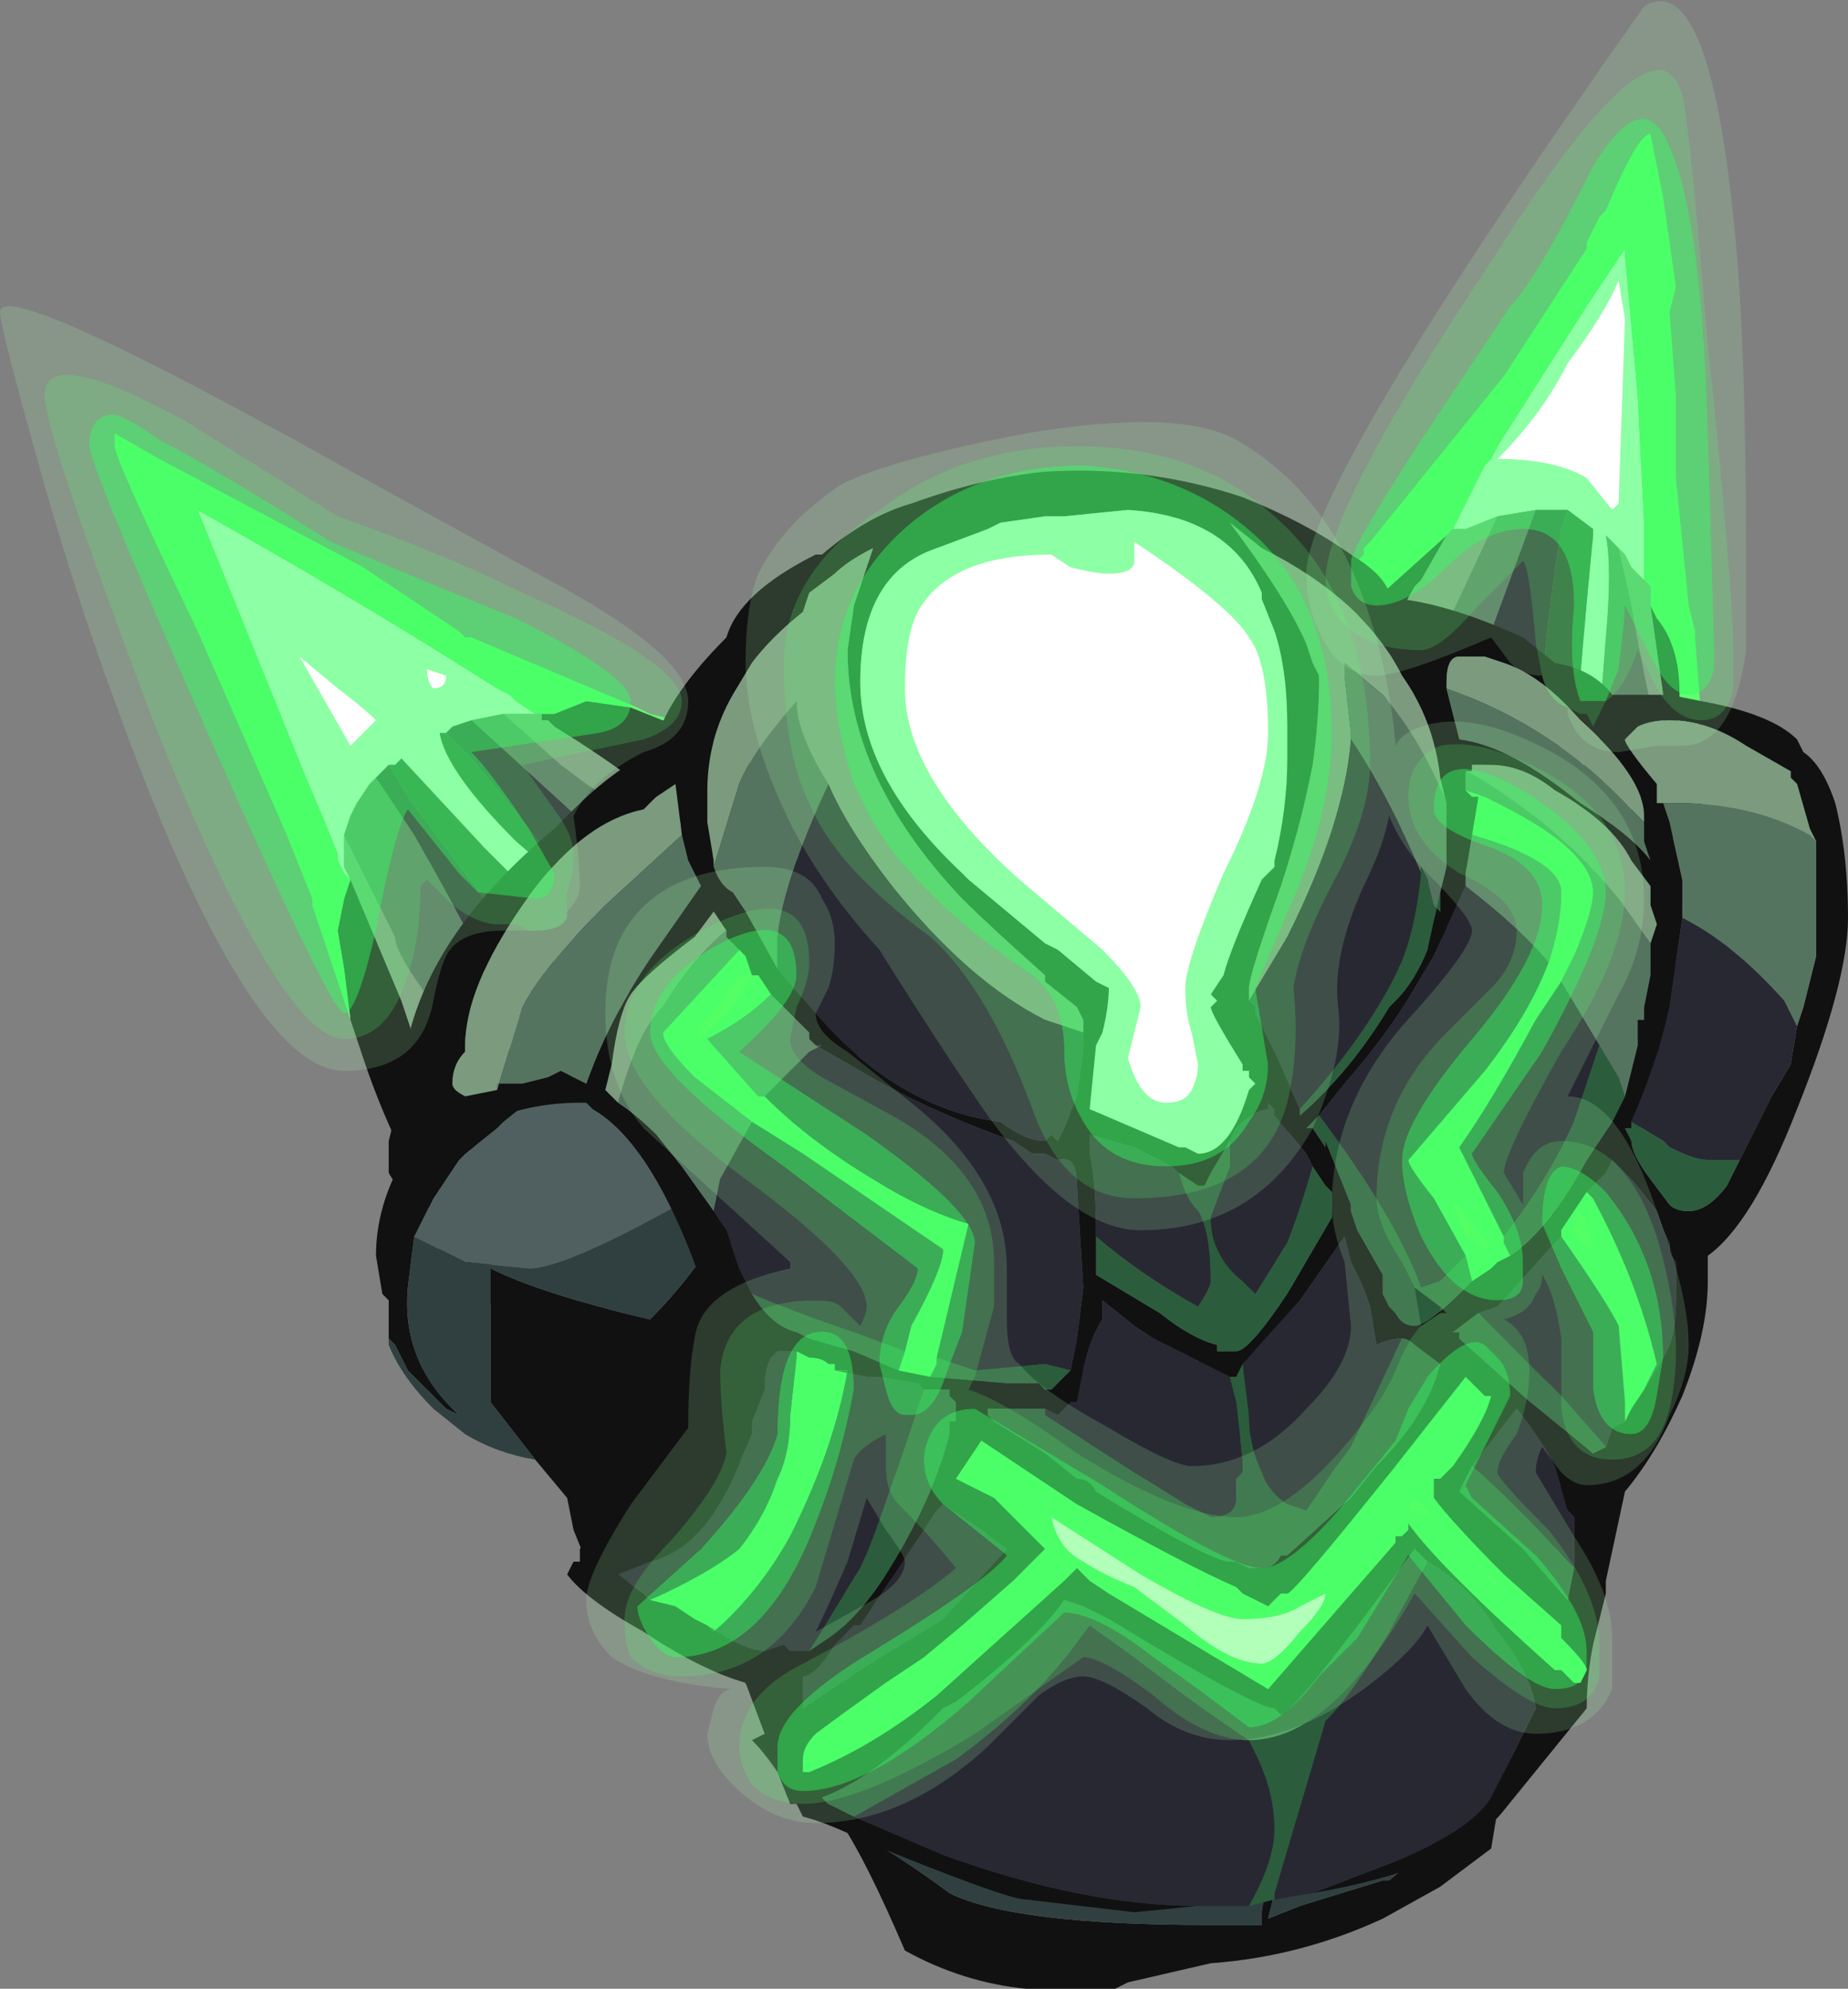 <?xml version="1.0" encoding="UTF-8" standalone="no"?>
<svg xmlns:ffdec="https://www.free-decompiler.com/flash" xmlns:xlink="http://www.w3.org/1999/xlink" ffdec:objectType="frame" height="109.2px" width="101.5px" xmlns="http://www.w3.org/2000/svg">
  <rect width="100%" height="100%" fill="#808080" stroke="none"/>
  <g transform="matrix(1.0, 0.0, 0.0, 1.0, 57.75, 73.15)">
    <use ffdec:characterId="1472" height="15.6" transform="matrix(7.0, 0.0, 0.0, 7.0, -57.75, -73.15)" width="14.5" xlink:href="#shape0"/>
  </g>
  <defs>
    <g id="shape0" transform="matrix(1.0, 0.0, 0.0, 1.0, 8.25, 10.45)">
      <path d="M5.1 -4.8 L5.1 -4.6 5.15 -4.3 5.1 -4.2 5.1 -4.05 5.05 -3.75 4.95 -3.75 4.9 -3.9 4.7 -3.7 Q4.15 -3.2 3.5 -3.3 2.65 -3.4 2.3 -4.15 2.05 -4.7 2.1 -5.1 L2.15 -5.45 Q2.3 -5.5 2.6 -5.8 L3.1 -6.25 2.9 -5.9 2.85 -5.85 Q2.65 -5.5 2.65 -5.35 2.6 -5.05 2.65 -4.8 L2.65 -4.6 Q2.85 -3.95 3.7 -3.8 L4.1 -3.8 4.15 -4.45 4.3 -4.45 4.25 -4.4 4.2 -4.05 4.15 -3.85 Q4.25 -3.9 4.35 -3.95 L4.5 -4.05 Q4.75 -4.3 4.8 -4.5 L4.8 -4.55 4.8 -5.0 4.7 -5.7 4.75 -5.6 Q5.0 -5.3 4.9 -4.7 L4.95 -4.7 5.0 -4.65 5.1 -4.8 M-4.05 -4.85 L-3.9 -4.85 -3.65 -4.95 -3.3 -4.9 -3.05 -4.8 -2.95 -4.8 -2.7 -4.65 Q-2.0 -4.35 -2.0 -3.75 -2.0 -3.0 -2.55 -2.0 -3.3 -0.6 -4.45 -0.7 -4.35 -0.4 -4.35 -0.25 L-4.35 -0.15 -4.5 -0.35 -4.65 -0.25 Q-4.8 -0.55 -4.9 -1.05 -5.2 -1.55 -5.4 -2.15 L-5.5 -2.45 -5.55 -2.85 -5.6 -3.15 -5.55 -3.4 -5.5 -3.55 -5.1 -2.6 -4.95 -2.15 -4.9 -2.05 Q-4.5 -1.25 -4.15 -1.25 -3.45 -1.25 -3.0 -2.4 L-2.9 -2.75 Q-2.75 -3.15 -2.7 -3.5 -2.65 -3.6 -2.65 -3.7 -2.65 -3.85 -2.95 -4.05 -3.25 -4.35 -3.9 -4.75 L-3.95 -4.8 -4.0 -4.8 -4.0 -4.85 -4.05 -4.85 M-4.05 -3.35 Q-3.9 -3.35 -3.9 -3.45 L-3.85 -3.55 -3.8 -3.45 -3.6 -3.25 -3.6 -3.15 Q-3.6 -3.1 -3.7 -3.1 L-3.8 -3.1 -4.05 -3.35" fill="#111111" fill-rule="evenodd" stroke="none"/>
      <path d="M3.15 -6.3 L3.4 -6.8 3.45 -6.85 3.5 -6.95 4.2 -8.05 4.5 -8.5 4.5 -8.45 4.6 -7.35 4.65 -6.35 4.65 -5.9 4.55 -6.0 4.5 -6.1 4.45 -6.15 4.35 -6.25 Q4.4 -6.0 4.35 -5.45 L4.3 -4.8 4.3 -4.45 4.15 -4.45 4.15 -4.9 4.15 -5.05 4.15 -5.15 Q4.2 -5.75 4.25 -6.25 L4.25 -6.3 4.05 -6.45 3.8 -6.45 3.5 -6.4 3.25 -6.3 3.15 -6.3 M-5.5 -3.55 L-5.55 -3.6 -5.6 -3.7 -5.6 -3.75 -5.7 -4.0 -5.85 -4.35 -6.7 -6.45 Q-5.45 -5.75 -4.35 -5.05 L-4.25 -5.0 -4.2 -4.95 -4.05 -4.85 -4.3 -4.85 -4.55 -4.8 -4.7 -4.75 -4.75 -4.7 -4.8 -4.7 Q-4.75 -4.4 -4.2 -3.85 L-3.85 -3.55 -3.9 -3.45 Q-3.9 -3.35 -4.05 -3.35 L-4.2 -3.55 -4.45 -3.8 -5.1 -4.5 -5.15 -4.45 -5.2 -4.45 -5.3 -4.35 -5.35 -4.3 -5.45 -4.15 -5.5 -4.05 -5.55 -3.9 -5.55 -3.65 -5.5 -3.55" fill="#ffffff" fill-rule="evenodd" stroke="none"/>
      <path d="M4.3 -4.45 L4.3 -4.8 4.35 -3.95 Q4.25 -3.9 4.15 -3.85 L4.2 -4.05 4.25 -4.4 4.3 -4.45 M2.85 -5.0 L2.75 -4.8 2.85 -5.0" fill="#253147" fill-rule="evenodd" stroke="none"/>
      <path d="M2.15 -5.45 L2.15 -5.5 2.2 -5.55 Q2.25 -5.8 2.4 -6.05 L2.45 -6.1 2.45 -6.15 2.5 -6.2 3.55 -7.5 4.2 -8.5 4.2 -8.55 4.3 -8.75 4.35 -8.8 Q4.6 -9.4 4.7 -9.4 L4.8 -8.9 4.9 -8.2 4.85 -8.0 4.9 -7.35 4.9 -6.7 5.0 -5.7 5.05 -5.5 5.05 -5.45 5.1 -4.8 5.0 -4.65 4.95 -4.7 4.9 -4.7 Q5.0 -5.3 4.75 -5.6 L4.7 -5.7 4.7 -5.85 4.65 -5.9 4.65 -6.35 4.6 -7.35 4.5 -8.45 4.5 -8.5 4.2 -8.05 3.5 -6.95 3.45 -6.85 3.4 -6.8 3.15 -6.3 3.1 -6.25 2.6 -5.8 Q2.3 -5.5 2.15 -5.45 M-4.05 -4.85 L-4.2 -4.95 -4.25 -5.0 -4.35 -5.05 Q-5.45 -5.75 -6.7 -6.45 L-5.85 -4.35 -5.7 -4.0 -5.6 -3.75 -5.6 -3.7 -5.55 -3.6 -5.5 -3.55 -5.55 -3.4 -5.6 -3.15 -5.55 -2.85 -5.5 -2.45 -5.8 -3.35 -5.8 -3.4 -6.0 -3.9 -6.7 -5.5 Q-7.35 -6.85 -7.35 -6.95 L-7.35 -7.05 -7.0 -6.85 -5.4 -6.0 -4.65 -5.5 -4.6 -5.45 -4.55 -5.45 -3.25 -4.9 -3.15 -4.85 -2.95 -4.8 -3.05 -4.8 -3.3 -4.9 -3.65 -4.95 -3.9 -4.85 -4.05 -4.85" fill="#52ff64" fill-rule="evenodd" stroke="none"/>
      <path d="M3.1 -6.25 L3.15 -6.3 3.25 -6.3 3.5 -6.4 3.15 -5.65 2.85 -5.0 2.75 -4.8 2.65 -4.8 Q2.6 -5.05 2.65 -5.35 2.65 -5.5 2.85 -5.85 L2.9 -5.9 3.1 -6.25 M4.65 -5.9 L4.7 -5.85 4.7 -5.7 4.8 -5.0 4.8 -4.55 Q4.7 -4.85 4.55 -5.7 L4.45 -6.15 4.5 -6.1 4.55 -6.0 4.65 -5.9 M-5.5 -3.55 L-5.55 -3.65 -5.55 -3.9 -5.15 -3.1 Q-5.15 -2.95 -4.75 -2.45 L-4.7 -2.5 -4.65 -2.5 -4.5 -2.1 -4.55 -2.05 -4.65 -2.05 -4.75 -2.0 Q-4.8 -2.0 -4.95 -2.15 L-5.1 -2.6 -5.5 -3.55 M-4.3 -4.85 L-4.05 -4.85 -4.0 -4.85 -4.0 -4.8 -3.95 -4.8 -3.9 -4.75 Q-3.25 -4.35 -2.95 -4.05 L-2.9 -4.0 -2.9 -3.95 Q-3.1 -3.95 -3.35 -4.1 L-3.65 -4.3 -3.85 -4.45 -4.3 -4.85" fill="#7b9a7e" fill-rule="evenodd" stroke="none"/>
      <path d="M4.45 -6.15 L4.55 -5.7 Q4.7 -4.85 4.8 -4.55 L4.8 -4.5 Q4.75 -4.3 4.5 -4.05 L4.35 -3.95 4.3 -4.8 4.35 -5.45 Q4.4 -6.0 4.35 -6.25 L4.45 -6.15 M3.8 -6.45 L3.45 -5.5 3.15 -4.7 Q3.05 -4.8 2.85 -4.8 L2.75 -4.8 2.85 -5.0 3.15 -5.65 3.5 -6.4 3.8 -6.45 M-5.55 -3.9 L-5.5 -4.05 -5.45 -4.15 -5.35 -4.3 -5.3 -4.35 -5.0 -3.9 Q-4.4 -2.85 -4.4 -2.7 L-4.45 -2.6 Q-4.45 -2.55 -4.55 -2.5 L-4.75 -2.7 -4.65 -2.5 -4.7 -2.5 -4.75 -2.45 Q-5.15 -2.95 -5.15 -3.1 L-5.55 -3.9 M-4.55 -4.8 L-4.3 -4.85 -3.85 -4.45 -3.65 -4.3 -3.35 -4.1 Q-3.25 -4.0 -3.25 -3.95 -3.25 -3.9 -3.3 -3.85 L-3.4 -3.75 -4.55 -4.8" fill="#55745f" fill-rule="evenodd" stroke="none"/>
      <path d="M4.05 -6.45 L4.0 -6.3 Q3.85 -5.35 3.85 -4.9 L3.9 -4.65 4.0 -4.6 4.15 -5.05 4.15 -4.9 Q3.95 -4.35 3.55 -4.4 3.35 -4.45 3.2 -4.6 L3.15 -4.7 3.45 -5.5 3.8 -6.45 4.05 -6.45 M-5.3 -4.35 L-5.2 -4.45 -5.05 -4.2 -4.15 -3.0 Q-4.1 -3.0 -4.1 -3.05 L-4.05 -3.15 Q-4.05 -3.25 -4.2 -3.55 L-4.05 -3.35 -3.8 -3.1 -4.0 -3.15 Q-3.9 -2.95 -3.9 -2.85 -3.9 -2.65 -3.95 -2.6 -4.05 -2.5 -4.4 -2.4 -4.4 -2.2 -4.5 -2.1 L-4.65 -2.5 -4.75 -2.7 -4.55 -2.5 Q-4.45 -2.55 -4.45 -2.6 L-4.4 -2.7 Q-4.4 -2.85 -5.0 -3.9 L-5.3 -4.35 M-4.75 -4.7 L-4.7 -4.75 -4.55 -4.8 -3.4 -3.75 -3.3 -3.85 Q-3.25 -3.9 -3.25 -3.95 -3.25 -4.0 -3.35 -4.1 -3.1 -3.95 -2.9 -3.95 -2.75 -3.7 -2.7 -3.5 -2.75 -3.15 -2.9 -2.75 -3.0 -2.65 -3.15 -2.65 -3.25 -2.65 -3.4 -2.7 -3.55 -2.8 -3.55 -2.9 L-3.5 -3.1 -3.7 -3.1 Q-3.6 -3.1 -3.6 -3.15 L-3.6 -3.25 -3.8 -3.45 -3.8 -3.5 Q-3.8 -3.6 -4.55 -4.5 L-4.75 -4.7" fill="#282833" fill-rule="evenodd" stroke="none"/>
      <path d="M4.15 -5.05 L4.0 -4.6 3.9 -4.65 3.85 -4.9 Q3.85 -5.35 4.0 -6.3 L4.05 -6.45 4.25 -6.3 4.25 -6.25 Q4.2 -5.75 4.15 -5.15 L4.15 -5.05 M-5.2 -4.45 L-5.15 -4.45 -5.1 -4.5 -4.45 -3.8 -4.2 -3.55 Q-4.05 -3.25 -4.05 -3.15 L-4.1 -3.05 Q-4.1 -3.0 -4.15 -3.0 L-5.05 -4.2 -5.2 -4.45 M-3.85 -3.55 L-4.2 -3.85 Q-4.75 -4.4 -4.8 -4.7 L-4.75 -4.7 -4.55 -4.5 Q-3.8 -3.6 -3.8 -3.5 L-3.8 -3.45 -3.85 -3.55" fill="#22432d" fill-rule="evenodd" stroke="none"/>
      <path d="M2.15 -2.2 L2.2 -2.3 2.6 -2.7 2.65 -2.8 2.8 -2.95 2.85 -2.95 3.15 -3.15 3.05 -3.2 3.05 -3.25 3.0 -3.25 Q2.9 -3.3 2.9 -3.4 2.9 -3.55 3.2 -3.65 L3.3 -3.65 3.35 -3.7 3.6 -3.75 3.75 -3.8 4.45 -3.6 Q4.95 -3.4 5.15 -3.25 L5.2 -3.2 5.3 -3.05 Q5.0 -2.85 4.65 -2.85 L4.1 -2.95 3.95 -3.0 3.55 -2.9 3.95 -2.75 4.0 -2.75 4.1 -2.65 4.25 -2.6 4.45 -2.4 4.5 -2.4 4.5 -2.35 Q4.6 -2.35 4.6 -2.0 4.45 -1.5 4.15 -1.0 L4.1 -0.85 Q3.65 -0.1 3.0 0.0 L2.65 0.2 2.4 0.25 Q2.2 0.25 1.75 -0.6 1.35 -1.4 1.35 -1.55 L1.35 -1.65 Q1.4 -1.75 1.45 -1.85 L1.55 -1.7 1.6 -1.65 Q1.7 -1.5 1.7 -1.3 1.9 -1.4 1.85 -1.65 1.85 -1.85 1.9 -2.0 L2.1 -2.2 2.15 -2.2 M1.15 -4.35 L1.2 -4.25 1.7 -3.85 2.1 -3.95 2.15 -4.0 2.2 -4.0 2.65 -3.95 2.8 -3.95 2.95 -3.9 Q2.65 -3.8 2.65 -3.6 L2.75 -3.4 2.8 -3.25 2.65 -3.15 2.5 -3.25 2.1 -3.45 2.0 -3.55 Q1.65 -3.75 1.4 -3.95 L1.5 -3.8 1.75 -3.2 Q1.7 -2.95 1.55 -2.65 1.35 -2.15 0.9 -2.15 L0.55 -3.2 0.45 -3.35 Q0.05 -3.2 -0.45 -3.2 -0.65 -3.2 -0.95 -3.3 L-0.95 -3.1 -1.05 -2.25 -1.25 -2.3 -1.6 -2.5 -1.7 -2.55 -1.95 -2.65 -1.95 -2.6 -2.0 -2.6 Q-2.05 -2.6 -2.1 -2.65 L-2.2 -2.7 -2.15 -2.75 -2.15 -3.15 Q-2.05 -3.4 -1.9 -3.55 -1.9 -3.6 -1.95 -3.65 L-2.15 -3.55 -2.1 -3.6 -2.0 -3.65 -2.0 -3.7 -1.95 -3.7 -1.95 -3.75 -1.7 -3.9 -1.4 -4.05 -1.25 -4.1 -1.2 -4.1 -0.9 -4.25 Q-0.55 -4.4 -0.15 -4.45 L0.35 -4.45 1.0 -4.35 1.15 -4.35 M1.7 0.5 Q1.75 0.5 1.8 0.55 1.9 0.65 1.9 0.9 L1.3 1.4 1.2 1.5 Q0.4 2.1 0.15 2.1 -0.05 2.1 -0.3 1.8 L-0.6 1.45 Q-0.15 1.45 0.15 1.35 0.7 1.25 1.1 0.9 L1.45 0.85 Q1.7 0.8 1.7 0.6 L1.7 0.5 M-0.95 1.25 L-0.8 1.45 -0.8 1.5 -0.85 1.55 -1.35 1.35 Q-1.5 1.2 -1.5 0.95 -1.25 1.15 -0.95 1.25 M-2.1 0.75 L-1.8 1.0 -1.8 1.15 -1.95 1.15 Q-2.2 1.05 -2.35 0.85 L-2.45 0.75 -2.1 0.75 M-1.3 1.9 L-1.2 2.1 -1.3 2.15 Q-1.5 2.15 -1.65 2.0 -1.75 1.95 -1.75 1.85 -1.75 1.6 -1.65 1.55 L-1.65 1.6 -1.6 1.65 -1.3 1.9 M1.75 3.05 L1.8 3.25 1.75 3.4 Q1.7 3.5 1.55 3.5 1.25 3.5 0.95 3.35 0.65 3.25 0.65 3.1 0.65 2.75 1.2 2.8 L1.4 2.8 1.45 2.8 1.6 2.95 1.75 3.05 M1.65 2.3 Q1.55 2.3 1.35 2.2 1.15 2.05 1.15 2.0 1.45 1.7 1.7 1.45 L1.75 1.4 Q1.9 1.3 2.0 1.25 L2.05 1.3 2.05 1.4 2.1 1.6 Q2.1 1.75 1.7 2.2 L1.65 2.3 M2.35 1.6 Q2.35 1.45 2.4 1.4 2.5 1.3 2.6 1.25 L2.9 1.25 3.0 1.3 3.2 1.35 Q3.4 1.5 3.4 1.65 3.4 1.85 3.2 1.85 L2.65 1.9 2.6 1.9 Q2.5 1.85 2.4 1.75 L2.4 1.7 2.35 1.6 M4.25 0.8 L4.2 0.75 3.5 0.75 Q3.3 0.7 3.2 0.6 L3.3 0.6 3.65 0.55 4.1 0.25 4.3 0.15 4.4 0.0 4.45 0.05 4.45 0.0 4.45 0.4 4.4 0.45 4.25 0.8 M-1.15 -2.0 Q-0.9 -1.8 -0.6 -1.8 -0.2 -1.8 0.35 -1.65 L0.4 -1.65 Q0.9 -1.45 1.15 -0.9 L1.2 -0.9 1.2 -0.85 1.35 -0.55 1.4 -0.4 1.5 -0.05 Q1.5 0.3 0.3 0.3 -0.75 0.3 -1.65 -0.45 -1.95 -0.75 -2.15 -0.95 L-1.7 -1.8 -1.6 -1.95 Q-1.65 -1.9 -1.7 -1.9 -2.05 -1.7 -2.45 -1.35 L-2.6 -1.25 -2.75 -1.1 Q-3.8 -0.5 -4.1 -0.5 L-4.6 -0.55 Q-4.7 -0.6 -4.8 -0.65 L-5.0 -0.75 -4.85 -1.05 -4.65 -1.35 -4.6 -1.4 -4.35 -1.6 -4.3 -1.65 -4.05 -1.85 Q-3.75 -2.05 -3.4 -2.15 L-3.3 -2.2 -3.15 -2.2 -2.75 -2.3 -2.45 -2.35 -1.8 -2.25 -1.7 -2.2 Q-1.35 -2.15 -1.2 -2.05 L-1.3 -2.0 -1.15 -2.0 M2.6 2.3 L2.65 2.3 Q3.2 2.25 3.2 2.5 L2.85 2.75 2.6 2.95 Q2.45 3.05 2.35 3.05 2.25 3.05 2.15 2.9 2.1 2.85 2.1 2.75 2.1 2.35 2.6 2.3" fill="#506060" fill-rule="evenodd" stroke="none"/>
      <path d="M5.15 -3.25 Q4.95 -3.4 4.45 -3.6 L3.75 -3.8 3.6 -3.75 3.35 -3.7 3.3 -3.65 3.2 -3.65 Q2.9 -3.55 2.9 -3.4 2.9 -3.3 3.0 -3.25 L3.05 -3.25 3.05 -3.2 3.15 -3.15 2.85 -2.95 2.8 -2.95 2.65 -2.8 2.6 -2.7 2.2 -2.3 2.15 -2.2 2.1 -2.2 1.9 -2.0 Q1.85 -1.85 1.85 -1.65 1.9 -1.4 1.7 -1.3 1.7 -1.5 1.6 -1.65 L1.55 -1.7 1.45 -1.85 Q1.45 -1.95 1.85 -2.3 1.9 -2.45 2.1 -2.65 L2.25 -2.8 2.65 -3.1 2.65 -3.15 2.8 -3.25 2.75 -3.4 2.65 -3.6 Q2.65 -3.8 2.95 -3.9 L2.8 -3.95 2.65 -3.95 2.2 -4.0 2.15 -4.0 2.1 -3.95 1.7 -3.85 1.2 -4.25 1.15 -4.35 1.0 -4.45 1.05 -4.45 Q1.55 -4.25 1.6 -4.25 L1.7 -4.3 1.7 -4.25 2.65 -4.25 Q3.25 -4.3 3.8 -4.05 L4.0 -4.0 Q4.3 -4.0 4.6 -3.8 4.95 -3.6 5.2 -3.25 L5.15 -3.25 M-1.05 -2.25 L-0.8 -2.1 Q-0.4 -1.85 -0.25 -1.85 L0.15 -1.95 0.7 -2.0 Q0.95 -2.0 1.15 -1.65 L1.3 -1.2 1.5 -0.5 1.55 -0.5 1.55 -0.25 1.65 0.0 1.6 0.0 1.6 0.25 1.65 0.45 1.7 0.5 1.7 0.6 Q1.7 0.8 1.45 0.85 L1.1 0.9 Q0.7 1.25 0.15 1.35 L-0.8 1.3 -0.95 1.25 Q-1.25 1.15 -1.5 0.95 L-1.9 0.75 -2.1 0.75 -2.45 0.75 -2.65 0.75 -2.6 0.85 -2.45 1.0 Q-2.05 1.45 -1.7 1.5 -1.8 1.3 -1.8 1.1 L-1.75 1.05 -1.45 1.5 -1.4 1.5 Q-1.1 1.9 -0.65 2.05 -0.65 2.1 -0.75 2.15 -1.05 2.05 -1.3 1.9 L-1.6 1.65 -1.65 1.6 -1.65 1.55 -1.9 1.55 -1.85 1.95 -1.85 2.05 Q-1.7 2.45 -1.1 2.5 L-1.2 2.55 -1.35 2.6 Q-1.8 2.6 -2.0 2.3 L-2.1 2.15 -2.45 2.15 Q-2.55 2.15 -2.7 2.05 L-2.85 1.9 -2.85 1.95 -2.15 3.0 -2.0 3.3 -2.55 2.55 Q-3.0 2.05 -3.6 1.85 L-3.65 1.8 -3.75 1.55 -3.8 1.3 -4.05 1.0 -4.4 0.55 -4.4 -0.5 Q-4.0 -0.3 -3.15 -0.1 -2.75 -0.5 -2.45 -1.05 L-2.25 -1.45 -2.3 -1.2 -2.45 -0.85 Q-2.6 -0.5 -2.6 -0.3 -2.5 -0.1 -2.55 0.1 L-2.45 0.15 Q-2.3 0.25 -2.15 0.35 L-1.7 0.55 -1.4 0.65 -0.6 0.8 0.9 0.85 1.35 0.55 Q1.55 0.4 1.55 -0.05 L1.5 -0.15 1.4 -0.4 1.35 -0.55 1.2 -0.85 1.2 -0.9 1.15 -0.9 Q0.9 -1.45 0.4 -1.65 L0.35 -1.65 Q-0.2 -1.8 -0.6 -1.8 -0.9 -1.8 -1.15 -2.0 L-1.2 -2.05 Q-1.35 -2.15 -1.7 -2.2 L-1.8 -2.25 -2.45 -2.35 -2.75 -2.3 -3.15 -2.2 -3.3 -2.2 -3.4 -2.15 Q-3.75 -2.05 -4.05 -1.85 L-4.3 -1.65 -4.35 -1.6 -4.6 -1.4 -4.65 -1.35 -4.85 -1.05 -5.0 -0.75 -5.05 -0.35 Q-5.1 0.2 -4.7 0.6 L-4.65 0.65 -4.75 0.6 -5.05 0.3 -5.15 0.1 -5.2 0.05 -5.2 -0.25 -5.25 -0.3 -5.3 -0.6 Q-5.3 -1.3 -4.6 -1.95 -4.0 -2.5 -3.25 -2.55 L-2.9 -2.8 Q-2.7 -2.9 -2.55 -3.0 L-2.5 -3.15 Q-2.4 -3.35 -2.2 -3.5 L-2.15 -3.55 -1.95 -3.65 Q-1.9 -3.6 -1.9 -3.55 -2.05 -3.4 -2.15 -3.15 L-2.15 -2.75 -2.2 -2.7 -2.1 -2.65 Q-2.05 -2.6 -2.0 -2.6 L-1.95 -2.6 -1.95 -2.65 -1.7 -2.55 -1.6 -2.5 -1.25 -2.3 -1.05 -2.25 M-1.65 3.85 Q-1.2 4.1 -0.8 4.4 -0.3 4.65 1.25 4.65 L1.65 4.65 1.65 4.55 1.7 4.2 1.8 3.8 1.8 3.2 Q1.8 3.15 1.75 3.05 L1.6 2.95 1.45 2.8 1.4 2.8 Q1.35 2.75 1.35 2.7 L1.65 2.3 1.7 2.2 Q2.1 1.75 2.1 1.6 L2.05 1.4 2.05 1.3 2.0 1.25 2.0 0.9 2.1 0.85 Q2.2 0.95 2.35 1.4 L2.35 1.6 2.4 1.7 2.4 2.0 Q2.4 2.2 2.3 2.3 L2.1 2.45 Q1.8 2.65 1.9 3.3 1.95 3.55 1.85 4.0 L1.7 4.6 1.95 4.5 2.6 4.3 2.65 4.3 2.95 4.05 3.05 3.95 3.1 3.85 Q3.35 3.8 3.6 3.35 L3.55 3.45 Q3.5 3.75 3.45 4.05 L3.05 4.35 2.6 4.6 Q1.95 4.9 1.25 4.95 L0.6 5.1 0.5 5.15 Q0.15 5.2 -0.2 5.15 -0.7 5.1 -1.15 4.85 -1.45 4.15 -1.65 3.85 M3.95 1.65 Q3.8 1.5 3.6 1.35 L3.15 1.2 3.45 1.15 3.65 1.1 Q3.8 1.1 4.0 1.2 L4.1 1.25 3.95 1.65 M3.2 0.6 L2.65 0.65 Q3.2 0.45 3.75 -0.05 L3.9 0.0 Q4.0 0.0 4.1 -0.1 L4.25 -0.2 4.5 -0.55 4.45 0.0 4.45 0.05 4.4 0.0 4.3 0.15 4.1 0.25 3.65 0.55 3.3 0.6 3.2 0.6 M4.8 -2.1 L4.5 -2.4 4.45 -2.4 4.25 -2.6 4.1 -2.65 4.0 -2.75 3.95 -2.75 3.9 -2.8 4.1 -2.75 Q4.4 -2.65 4.75 -2.35 L4.95 -2.2 4.8 -2.1 M5.2 -1.05 L5.2 -1.05 M3.1 2.2 L3.1 2.2 M1.75 1.15 L1.75 1.15 M-2.8 1.0 L-2.6 1.5 -2.5 1.7 -2.45 1.75 -2.15 1.9 -2.15 1.65 -2.1 1.5 -2.15 1.5 -2.45 1.3 -2.55 1.25 -2.8 1.0" fill="#111111" fill-rule="evenodd" stroke="none"/>
      <path d="M2.65 -3.15 L2.65 -3.1 2.25 -2.8 2.1 -2.65 Q1.9 -2.45 1.85 -2.3 1.45 -1.95 1.45 -1.85 1.4 -1.75 1.35 -1.65 L1.35 -1.55 Q1.35 -1.4 1.75 -0.6 2.2 0.25 2.4 0.25 L2.65 0.2 3.0 0.0 Q3.65 -0.1 4.1 -0.85 L4.15 -1.0 Q4.45 -1.5 4.6 -2.0 4.6 -2.35 4.5 -2.35 L4.5 -2.4 4.8 -2.1 Q4.6 -1.8 4.55 -1.1 L4.5 -0.55 4.25 -0.2 4.1 -0.1 Q4.0 0.0 3.9 0.0 L3.75 -0.05 Q3.2 0.45 2.65 0.65 L3.2 0.6 Q3.3 0.7 3.5 0.75 L4.2 0.75 4.25 0.8 4.1 1.25 4.0 1.2 Q3.8 1.1 3.65 1.1 L3.45 1.15 3.15 1.2 3.6 1.35 Q3.8 1.5 3.95 1.65 3.9 1.9 3.85 2.1 L3.6 3.35 Q3.35 3.8 3.1 3.85 L3.05 3.95 2.95 4.05 2.65 4.3 2.6 4.3 1.95 4.5 1.7 4.6 1.85 4.0 Q1.95 3.55 1.9 3.3 1.8 2.65 2.1 2.45 L2.3 2.3 Q2.4 2.2 2.4 2.0 L2.4 1.7 2.4 1.75 Q2.5 1.85 2.6 1.9 L2.65 1.9 3.2 1.85 Q3.4 1.85 3.4 1.65 3.4 1.5 3.2 1.35 L3.0 1.3 2.9 1.25 2.6 1.25 Q2.5 1.3 2.4 1.4 2.35 1.45 2.35 1.6 L2.35 1.4 Q2.2 0.95 2.1 0.85 L2.0 0.9 2.0 1.25 Q1.9 1.3 1.75 1.4 L1.7 1.45 Q1.45 1.7 1.15 2.0 1.15 2.05 1.35 2.2 1.55 2.3 1.65 2.3 L1.35 2.7 Q1.35 2.75 1.4 2.8 L1.2 2.8 Q0.65 2.75 0.65 3.1 0.65 3.25 0.95 3.35 1.25 3.5 1.55 3.5 1.7 3.5 1.75 3.4 L1.8 3.25 1.75 3.05 Q1.8 3.15 1.8 3.2 L1.8 3.8 1.7 4.2 1.65 4.55 1.65 4.65 1.25 4.65 Q-0.3 4.65 -0.8 4.4 -1.2 4.1 -1.65 3.85 L-1.75 3.65 -2.0 3.3 -2.15 3.0 -2.85 1.95 -2.85 1.9 -2.7 2.05 Q-2.55 2.15 -2.45 2.15 L-2.1 2.15 -2.0 2.3 Q-1.8 2.6 -1.35 2.6 L-1.2 2.55 -1.1 2.5 Q-1.7 2.45 -1.85 2.05 L-1.85 1.95 -1.9 1.55 -1.65 1.55 Q-1.75 1.6 -1.75 1.85 -1.75 1.95 -1.65 2.0 -1.5 2.15 -1.3 2.15 L-1.2 2.1 -1.3 1.9 Q-1.05 2.05 -0.75 2.15 -0.65 2.1 -0.65 2.05 -1.1 1.9 -1.4 1.5 L-1.45 1.5 -1.75 1.05 -1.8 1.1 Q-1.8 1.3 -1.7 1.5 -2.05 1.45 -2.45 1.0 L-2.6 0.85 -2.65 0.75 -2.45 0.75 -2.35 0.85 Q-2.2 1.05 -1.95 1.15 L-1.8 1.15 -1.8 1.0 -2.1 0.75 -1.9 0.75 -1.5 0.95 Q-1.5 1.2 -1.35 1.35 L-0.85 1.55 -0.8 1.5 -0.8 1.45 -0.95 1.25 -0.8 1.3 0.15 1.35 Q-0.15 1.45 -0.6 1.45 L-0.3 1.8 Q-0.05 2.1 0.15 2.1 0.4 2.1 1.2 1.5 L1.3 1.4 1.9 0.9 Q1.9 0.65 1.8 0.55 1.75 0.5 1.7 0.5 L1.65 0.45 1.6 0.25 1.6 0.0 1.65 0.0 1.55 -0.25 1.55 -0.5 1.5 -0.5 1.3 -1.2 1.15 -1.65 Q0.95 -2.0 0.7 -2.0 L0.15 -1.95 -0.25 -1.85 Q-0.4 -1.85 -0.8 -2.1 L-1.05 -2.25 -0.95 -3.1 -0.95 -3.3 Q-0.65 -3.2 -0.45 -3.2 0.05 -3.2 0.45 -3.35 L0.55 -3.2 0.9 -2.15 Q1.35 -2.15 1.55 -2.65 1.7 -2.95 1.75 -3.2 L1.5 -3.8 1.4 -3.95 Q1.65 -3.75 2.0 -3.55 L2.1 -3.45 2.5 -3.25 2.65 -3.15 M2.1 -2.2 L2.15 -2.2 2.1 -2.2 M1.4 -0.4 L1.5 -0.15 1.55 -0.05 Q1.55 0.4 1.35 0.55 L0.9 0.85 -0.6 0.8 -1.4 0.65 -1.7 0.55 -2.15 0.35 Q-2.3 0.25 -2.45 0.15 L-2.55 0.1 Q-2.5 -0.1 -2.6 -0.3 -2.6 -0.5 -2.45 -0.85 L-2.3 -1.2 -2.25 -1.45 -2.45 -1.05 Q-2.75 -0.5 -3.15 -0.1 -4.0 -0.3 -4.4 -0.5 L-4.4 0.55 -4.05 1.0 Q-4.35 0.95 -4.6 0.8 L-4.85 0.6 Q-5.1 0.35 -5.2 0.1 L-5.2 -0.25 -5.2 0.05 -5.15 0.1 -5.05 0.3 -4.75 0.6 -4.65 0.65 -4.7 0.6 Q-5.1 0.2 -5.05 -0.35 L-5.0 -0.75 -4.8 -0.65 Q-4.7 -0.6 -4.6 -0.55 L-4.1 -0.5 Q-3.8 -0.5 -2.75 -1.1 L-2.6 -1.25 -2.45 -1.35 Q-2.05 -1.7 -1.7 -1.9 -1.65 -1.9 -1.6 -1.95 L-1.7 -1.8 -2.15 -0.95 Q-1.95 -0.75 -1.65 -0.45 -0.75 0.3 0.3 0.3 1.5 0.3 1.5 -0.05 L1.4 -0.4 M5.3 -3.05 L5.5 -2.65 5.35 -2.05 5.35 -2.0 5.2 -2.15 5.0 -2.2 4.95 -2.2 4.75 -2.35 Q4.4 -2.65 4.1 -2.75 L3.9 -2.8 3.95 -2.75 3.55 -2.9 3.95 -3.0 4.1 -2.95 4.65 -2.85 Q5.0 -2.85 5.3 -3.05 M3.1 2.2 L3.1 2.2 M1.75 1.15 L1.75 1.15 M2.6 2.3 Q2.1 2.35 2.1 2.75 2.1 2.85 2.15 2.9 2.25 3.05 2.35 3.05 2.45 3.05 2.6 2.95 L2.85 2.75 3.2 2.5 Q3.2 2.25 2.65 2.3 L2.6 2.3 M-2.15 -3.55 L-2.2 -3.5 -2.15 -3.55 M-1.2 -2.05 L-1.15 -2.0 -1.3 -2.0 -1.2 -2.05 M-2.8 1.0 L-2.55 1.25 -2.45 1.3 -2.15 1.5 -2.1 1.5 -2.15 1.65 -2.15 1.9 -2.45 1.75 -2.5 1.7 -2.6 1.5 -2.8 1.0" fill="#304040" fill-rule="evenodd" stroke="none"/>
      <path d="M4.65 -4.0 L4.65 -4.05 Q4.65 -4.35 4.15 -4.8 3.85 -5.15 3.55 -5.25 L3.4 -5.3 3.2 -5.3 Q3.1 -5.3 3.1 -5.1 L3.1 -5.05 3.2 -4.65 Q3.6 -4.6 4.15 -4.15 4.55 -3.9 4.7 -3.7 L4.65 -3.85 4.65 -4.0 M4.7 -3.05 L4.75 -3.2 4.7 -3.35 4.7 -3.5 4.55 -3.7 Q4.4 -4.0 3.95 -4.25 3.7 -4.45 3.45 -4.45 L3.3 -4.45 3.3 -4.4 3.25 -4.4 Q3.25 -4.35 3.25 -4.3 L3.25 -4.25 3.3 -4.2 3.35 -4.2 3.3 -3.9 3.25 -3.6 3.25 -3.5 3.0 -2.95 2.85 -2.7 Q2.65 -2.35 2.3 -1.95 L2.1 -1.7 2.0 -1.6 2.05 -1.6 2.15 -1.45 2.15 -1.5 2.35 -1.0 2.35 -0.95 2.4 -0.8 2.6 -0.45 Q2.6 -0.35 2.6 -0.3 L2.65 -0.2 2.7 -0.15 Q2.75 -0.05 2.85 -0.05 2.95 -0.05 3.25 -0.35 L3.3 -0.4 3.45 -0.5 3.5 -0.55 3.6 -0.6 Q3.9 -0.8 4.2 -1.35 L4.4 -1.65 4.5 -1.85 4.6 -2.25 4.6 -2.45 4.65 -2.45 4.65 -2.55 4.7 -2.8 4.7 -3.05 M3.05 -3.45 L3.1 -3.65 3.1 -4.15 3.05 -4.35 Q3.0 -4.8 2.75 -5.15 2.45 -5.75 1.65 -6.15 L1.4 -6.35 Q1.85 -5.75 2.0 -5.4 L2.05 -5.25 2.1 -5.15 Q2.1 -4.8 2.05 -4.45 1.95 -3.95 1.8 -3.5 1.55 -2.8 1.55 -2.7 L1.55 -2.6 1.6 -2.55 1.6 -2.5 1.75 -2.2 1.95 -1.75 1.95 -1.7 Q2.35 -2.05 2.65 -2.55 L2.7 -2.6 Q2.85 -2.75 2.95 -3.0 L3.05 -3.45 M1.15 4.5 L0.65 4.55 -0.2 4.45 Q-0.35 4.45 -1.45 4.0 -1.75 3.85 -1.95 3.8 L-2.0 3.7 -2.05 3.7 -2.15 3.45 Q-2.25 3.3 -2.35 3.2 L-2.25 3.15 -2.4 2.75 Q-2.75 2.65 -3.2 2.35 -3.65 2.1 -3.8 1.9 L-3.75 1.8 -3.7 1.8 -3.7 1.7 -3.2 1.15 Q-2.65 0.6 -2.65 0.15 -2.65 -0.25 -2.95 -0.9 -3.25 -1.55 -3.6 -1.75 L-3.65 -1.8 -3.7 -1.8 Q-4.15 -1.8 -4.55 -1.6 L-4.85 -1.5 -4.9 -1.4 -4.9 -1.15 Q-4.9 -1.1 -5.0 -1.05 -5.15 -1.15 -5.2 -1.25 L-5.2 -1.5 -5.15 -1.7 -5.1 -1.75 -5.1 -1.85 Q-5.1 -2.95 -3.9 -3.95 L-3.75 -4.1 Q-3.45 -4.4 -3.15 -4.55 L-3.1 -4.65 Q-3.0 -5.0 -2.55 -5.45 -2.45 -5.8 -1.85 -6.1 L-1.8 -6.1 Q-1.45 -6.4 -1.1 -6.5 -0.55 -6.7 -0.05 -6.75 0.75 -6.8 1.5 -6.55 2.0 -6.35 2.35 -6.1 2.6 -5.95 2.65 -5.8 L2.75 -5.75 Q3.15 -5.7 3.7 -5.45 L3.95 -5.25 Q4.25 -5.2 4.4 -5.0 L4.85 -5.0 5.1 -4.95 Q5.65 -4.85 5.85 -4.65 L5.9 -4.55 Q6.05 -4.45 6.15 -4.15 6.25 -3.75 6.25 -3.25 6.25 -2.75 5.85 -1.75 5.5 -0.85 5.15 -0.6 L5.15 -0.4 Q5.15 0.0 4.95 0.5 4.75 0.95 4.5 1.25 L4.35 1.95 4.35 2.05 4.25 2.45 Q4.2 2.7 4.2 2.95 L3.55 3.75 Q3.2 4.2 2.05 4.4 L2.7 4.15 Q3.3 3.9 3.45 3.65 L3.8 2.95 Q3.75 2.65 3.5 2.35 3.3 2.0 2.95 1.8 L2.85 1.7 Q1.9 3.0 1.8 3.0 L1.75 2.95 Q1.6 2.95 0.45 2.25 L0.25 2.15 0.1 2.1 Q-0.1 2.4 -0.75 2.9 L-0.85 2.95 -0.9 3.0 Q-1.4 3.5 -1.8 3.65 L-1.75 3.7 -1.55 3.8 -0.85 4.1 Q0.25 4.5 1.15 4.5 M6.0 -3.85 L5.95 -3.95 5.85 -4.3 5.8 -4.35 5.8 -4.4 5.45 -4.6 Q5.15 -4.8 4.85 -4.8 4.7 -4.8 4.6 -4.75 L4.5 -4.65 Q4.5 -4.6 4.75 -4.3 L4.75 -4.15 4.8 -4.15 4.85 -4.0 4.95 -3.55 4.95 -3.25 4.85 -2.55 Q4.75 -2.1 4.55 -1.65 L4.55 -1.6 4.5 -1.6 4.55 -1.5 Q4.55 -1.4 4.7 -1.2 L4.85 -1.0 Q4.9 -0.95 5.0 -0.95 5.15 -0.95 5.3 -1.15 L5.4 -1.35 5.65 -1.85 5.8 -2.1 5.85 -2.4 5.9 -2.55 6.0 -2.95 6.0 -3.85 M1.65 -5.75 L1.65 -5.8 Q1.4 -6.4 0.6 -6.45 L0.1 -6.4 -0.05 -6.4 -0.4 -6.35 -0.5 -6.3 -0.9 -6.15 Q-1.5 -5.95 -1.5 -5.1 -1.5 -4.35 -0.7 -3.6 L-0.65 -3.55 -0.05 -3.05 0.05 -3.0 0.35 -2.75 0.45 -2.7 Q0.45 -2.55 0.4 -2.35 L0.35 -2.25 0.3 -1.75 1.0 -1.45 1.05 -1.45 1.15 -1.4 Q1.4 -1.4 1.55 -1.9 L1.6 -1.95 1.55 -2.0 1.55 -2.05 1.5 -2.05 1.5 -2.1 Q1.25 -2.5 1.25 -2.55 L1.3 -2.6 1.25 -2.65 1.35 -2.8 Q1.4 -3.0 1.65 -3.55 L1.75 -3.65 1.75 -3.7 Q1.85 -4.1 1.85 -4.5 L1.85 -4.75 Q1.85 -5.2 1.75 -5.5 L1.65 -5.75 M2.05 -1.3 L2.0 -1.4 1.75 -1.7 1.75 -1.75 1.7 -1.8 1.7 -1.75 Q1.6 -1.75 1.45 -1.6 L1.4 -1.5 1.25 -1.25 1.2 -1.15 1.15 -1.15 1.0 -1.25 0.95 -1.3 0.65 -1.45 0.3 -1.55 0.3 -1.4 Q0.35 -1.2 0.35 -0.75 L0.35 -0.45 0.85 -0.15 Q1.1 0.05 1.3 0.1 L1.3 0.15 1.45 0.15 Q1.55 0.15 1.85 -0.3 L2.2 -0.9 2.2 -1.1 2.15 -1.15 2.05 -1.3 M0.35 -2.6 L0.35 -2.6 M0.25 -2.35 L0.25 -2.45 0.2 -2.55 -0.05 -2.75 -0.05 -2.8 Q-0.5 -3.2 -0.7 -3.4 -1.6 -4.35 -1.6 -5.35 L-1.55 -5.7 -1.4 -6.15 Q-1.6 -6.05 -1.7 -5.95 L-1.9 -5.8 -1.95 -5.65 Q-2.2 -5.45 -2.35 -5.25 L-2.5 -5.0 Q-2.7 -4.65 -2.7 -4.25 L-2.7 -4.0 -2.65 -3.7 -2.65 -3.65 Q-2.6 -3.5 -2.5 -3.45 L-2.4 -3.3 -2.15 -2.85 -1.85 -2.5 Q-1.2 -1.75 -0.4 -1.65 -0.2 -1.5 -0.05 -1.5 L0.0 -1.55 0.05 -1.5 0.1 -1.6 0.2 -1.85 0.25 -2.2 0.25 -2.35 M0.15 0.3 L0.2 0.05 0.25 -0.35 0.2 -1.15 Q0.2 -1.4 0.05 -1.35 L-0.05 -1.4 -0.15 -1.4 -0.3 -1.5 Q-1.0 -1.75 -1.5 -2.05 L-1.85 -2.25 -1.9 -2.3 -1.9 -2.35 -2.2 -2.65 -2.3 -2.8 -2.35 -2.8 -2.4 -2.95 -2.45 -3.0 -2.55 -3.1 -2.55 -3.15 -2.65 -3.3 -2.8 -3.1 Q-3.2 -2.8 -3.3 -2.65 -3.4 -2.5 -3.45 -2.1 L-3.5 -1.9 -3.4 -1.8 Q-3.25 -1.7 -3.1 -1.55 L-2.9 -1.3 -2.65 -0.95 -2.55 -0.8 -2.45 -0.5 -2.35 -0.3 Q-2.2 -0.05 -2.0 0.0 L-1.9 0.05 -1.55 0.15 -1.2 0.3 -0.95 0.35 -0.35 0.4 -0.1 0.4 -0.05 0.45 0.0 0.45 0.15 0.3 M1.4 0.35 L0.8 0.05 0.65 -0.05 0.4 -0.25 0.4 -0.1 Q0.3 0.05 0.25 0.3 L0.2 0.55 0.15 0.55 0.05 0.65 -0.05 0.6 -0.5 0.6 -0.5 0.65 -0.45 0.7 -0.05 0.95 0.2 1.15 Q0.3 1.15 0.35 1.25 1.25 1.8 1.4 1.8 L1.45 1.8 1.55 1.85 1.65 1.85 Q1.75 1.85 1.8 1.75 L1.85 1.75 2.35 1.3 2.55 1.05 Q2.95 0.65 3.05 0.25 L2.85 0.1 Q2.8 0.05 2.75 0.05 2.65 0.05 2.55 0.1 L2.5 -0.2 Q2.45 -0.35 2.4 -0.45 L2.35 -0.55 2.3 -0.75 1.95 -0.25 1.5 0.25 1.45 0.35 1.4 0.35 M4.05 -2.4 L4.05 -2.4 M4.2 -1.1 L4.0 -0.8 4.0 -0.75 3.95 -0.7 3.5 -0.2 3.35 -0.15 3.15 0.0 3.2 0.0 3.2 0.05 3.7 0.5 4.25 0.95 4.35 0.9 4.4 0.75 4.5 0.7 4.55 0.6 4.65 0.45 4.8 0.2 4.85 0.1 Q4.9 -0.05 4.9 -0.25 L4.9 -0.55 Q4.85 -0.6 4.85 -0.65 L4.85 -0.7 4.8 -0.8 4.75 -0.95 4.55 -1.2 4.4 -1.35 4.35 -1.25 4.2 -1.1 M4.1 1.85 L4.1 1.45 4.05 1.4 3.95 1.05 Q3.85 0.85 3.65 0.6 L3.3 1.05 3.2 1.25 3.7 1.7 4.05 2.1 4.1 1.85 M3.4 0.5 L3.25 0.35 2.7 1.05 Q1.9 2.05 1.85 2.05 L1.8 2.05 1.7 2.15 1.5 2.05 1.45 2.0 Q1.1 1.85 0.2 1.35 L-0.55 0.85 -0.75 1.15 Q-0.65 1.2 -0.45 1.3 L-0.2 1.55 -0.05 1.7 -0.3 1.95 -0.7 2.3 -1.0 2.55 -1.3 2.75 Q-1.65 3.0 -1.85 3.15 -1.95 3.25 -1.95 3.35 L-1.95 3.45 -1.9 3.45 Q-1.4 3.25 -0.9 2.85 L0.1 1.95 0.2 1.85 0.3 1.95 0.45 2.05 1.7 2.8 2.7 1.65 2.7 1.6 2.75 1.6 2.8 1.55 2.8 1.5 Q3.05 1.85 3.95 2.65 L4.0 2.65 4.1 2.75 4.15 2.75 4.2 2.65 Q4.2 2.6 4.0 2.4 L4.0 2.3 3.55 1.9 Q3.15 1.5 3.0 1.3 L3.0 1.15 3.05 1.15 3.15 1.05 Q3.4 0.7 3.45 0.5 L3.4 0.5 M3.85 2.75 L3.85 2.75 M-4.35 -1.9 L-4.35 -1.95 -4.15 -1.95 -3.95 -2.0 -3.85 -2.05 -3.65 -1.95 Q-3.45 -2.5 -3.1 -3.0 L-2.75 -3.5 -2.85 -3.7 -2.9 -3.9 -2.95 -4.3 -3.1 -4.2 -3.2 -4.1 Q-3.7 -4.0 -4.15 -3.35 -4.6 -2.7 -4.6 -2.25 L-4.6 -2.2 Q-4.7 -2.1 -4.7 -1.95 -4.7 -1.9 -4.6 -1.85 L-4.35 -1.9 M-1.9 2.5 L-1.75 2.4 Q-1.45 2.2 -1.15 1.65 -0.9 1.2 -0.8 0.8 L-0.8 0.7 -0.75 0.7 -0.75 0.55 -0.8 0.5 -0.8 0.45 -1.0 0.45 -1.05 0.4 -1.35 0.35 -1.45 0.35 -1.7 0.3 -1.7 0.25 -1.75 0.25 Q-1.8 0.2 -1.9 0.2 L-2.0 0.15 -2.15 0.15 -2.2 0.2 Q-2.25 0.3 -2.25 0.4 L-2.25 0.45 -2.35 0.7 -2.35 0.8 -2.5 1.15 Q-2.75 1.7 -3.15 1.8 L-3.4 1.9 -3.2 2.05 -3.15 2.1 -2.95 2.15 -2.8 2.25 -2.7 2.3 Q-2.4 2.5 -2.25 2.5 L-2.1 2.45 -2.05 2.5 -1.9 2.5 M-0.85 1.35 L-0.9 1.4 -1.5 2.3 -1.55 2.3 -1.7 2.45 Q-1.85 2.7 -1.95 2.7 L-1.95 2.95 -1.5 2.65 -0.85 2.25 -0.35 1.7 -0.55 1.55 -0.85 1.35" fill="#111111" fill-rule="evenodd" stroke="none"/>
      <path d="M1.65 -5.75 L1.75 -5.5 Q1.85 -5.2 1.85 -4.75 L1.85 -4.5 Q1.85 -4.1 1.75 -3.7 L1.75 -3.65 1.65 -3.55 Q1.4 -3.0 1.35 -2.8 L1.25 -2.65 1.3 -2.6 1.25 -2.55 Q1.25 -2.5 1.5 -2.1 L1.5 -2.05 1.55 -2.05 1.55 -2.0 1.6 -1.95 1.55 -1.9 Q1.4 -1.4 1.15 -1.4 L1.05 -1.45 1.0 -1.45 0.3 -1.75 0.35 -2.25 0.4 -2.35 Q0.45 -2.55 0.45 -2.7 L0.35 -2.75 0.05 -3.0 -0.05 -3.05 -0.65 -3.55 -0.7 -3.6 Q-1.5 -4.35 -1.5 -5.1 -1.5 -5.95 -0.9 -6.15 L-0.5 -6.3 -0.4 -6.35 -0.05 -6.4 0.1 -6.4 0.6 -6.45 Q1.4 -6.4 1.65 -5.8 L1.65 -5.75" fill="#ffffff" fill-rule="evenodd" stroke="none"/>
      <path d="M0.35 -2.6 L0.35 -2.6" fill="#627588" fill-rule="evenodd" stroke="none"/>
      <path d="M3.6 -0.6 L3.5 -0.55 3.45 -0.5 3.3 -0.4 3.25 -0.6 3.0 -1.05 Q2.8 -1.3 2.8 -1.35 L3.4 -2.05 Q3.75 -2.5 3.9 -2.9 4.0 -3.2 4.0 -3.45 4.0 -3.7 3.3 -3.9 L3.35 -4.2 3.3 -4.2 3.25 -4.25 3.4 -4.2 Q4.25 -3.8 4.25 -3.45 4.25 -3.3 4.1 -2.95 L4.0 -2.75 3.8 -2.45 Q3.45 -1.8 3.2 -1.45 L3.55 -0.75 3.55 -0.7 3.6 -0.6 M-0.95 0.35 L-1.2 0.3 -1.15 0.15 -1.1 -0.05 Q-0.85 -0.5 -0.85 -0.65 L-1.95 -1.4 -2.35 -1.65 -2.8 -2.0 Q-3.05 -2.25 -3.05 -2.35 L-2.45 -3.0 -2.4 -2.95 -2.35 -2.8 -2.3 -2.8 -2.2 -2.65 Q-2.4 -2.45 -2.7 -2.3 L-2.3 -1.85 -2.25 -1.85 Q-1.9 -1.5 -1.4 -1.2 -1.0 -0.95 -0.65 -0.85 L-0.9 0.2 -0.9 0.25 -0.95 0.35 M4.2 -1.1 L4.25 -1.05 Q4.6 -0.4 4.75 0.25 L4.65 0.45 4.55 0.6 4.5 0.7 4.5 0.55 4.45 -0.05 Q4.35 -0.25 4.0 -0.75 L4.0 -0.8 4.2 -1.1 M3.4 0.5 L3.45 0.5 Q3.4 0.7 3.15 1.05 L3.05 1.15 3.0 1.15 3.0 1.3 Q3.15 1.5 3.55 1.9 L4.0 2.3 4.0 2.4 Q4.2 2.6 4.2 2.65 L4.15 2.75 4.1 2.75 4.0 2.65 3.95 2.65 Q3.05 1.85 2.8 1.5 L2.8 1.55 2.75 1.6 2.7 1.6 2.7 1.65 1.7 2.8 0.45 2.05 0.3 1.95 0.2 1.85 0.1 1.95 -0.9 2.85 Q-1.4 3.25 -1.9 3.45 L-1.95 3.45 -1.95 3.35 Q-1.95 3.25 -1.85 3.15 -1.65 3.0 -1.3 2.75 L-1.0 2.55 -0.7 2.3 -0.3 1.95 -0.05 1.7 -0.2 1.55 -0.45 1.3 Q-0.65 1.2 -0.75 1.15 L-0.55 0.85 0.2 1.35 Q1.1 1.85 1.45 2.0 L1.5 2.05 1.7 2.15 1.8 2.05 1.85 2.05 Q1.9 2.05 2.7 1.05 L3.25 0.35 3.4 0.5 M-2.7 2.3 L-2.8 2.25 -2.95 2.15 -3.15 2.1 Q-2.7 1.9 -2.45 1.7 -2.25 1.45 -2.15 1.15 -2.05 0.95 -2.05 0.65 L-2.0 0.2 -2.0 0.15 -1.9 0.2 Q-1.8 0.2 -1.75 0.25 L-1.7 0.25 -1.7 0.3 -1.6 0.3 Q-1.7 0.9 -2.05 1.6 -2.3 2.05 -2.65 2.35 L-2.7 2.3" fill="#52ff64" fill-rule="evenodd" stroke="none"/>
      <path d="M3.1 -5.05 L3.1 -5.1 Q3.1 -5.3 3.2 -5.3 L3.4 -5.3 3.55 -5.25 Q3.85 -5.15 4.15 -4.8 4.65 -4.35 4.65 -4.05 L4.65 -4.0 4.55 -4.1 Q3.95 -4.75 3.1 -5.05 M3.25 -4.4 L3.3 -4.4 3.3 -4.45 3.45 -4.45 Q3.7 -4.45 3.95 -4.25 4.4 -4.0 4.55 -3.7 L4.7 -3.5 4.7 -3.35 4.75 -3.2 4.7 -3.05 4.45 -3.4 Q4.0 -3.95 3.35 -4.35 L3.25 -4.4 M3.1 -4.15 Q2.9 -4.65 2.6 -5.0 L2.3 -5.25 2.3 -5.15 2.35 -4.7 2.35 -4.65 Q2.3 -4.0 1.85 -3.1 L1.55 -2.6 1.55 -2.7 Q1.55 -2.8 1.8 -3.5 1.95 -3.95 2.05 -4.45 2.1 -4.8 2.1 -5.15 L2.05 -5.25 2.0 -5.4 Q1.85 -5.75 1.4 -6.35 L1.65 -6.15 Q2.45 -5.75 2.75 -5.15 3.0 -4.8 3.05 -4.35 L3.1 -4.15 M4.75 -4.15 L4.75 -4.3 Q4.5 -4.6 4.5 -4.65 L4.6 -4.75 Q4.7 -4.8 4.85 -4.8 5.15 -4.8 5.45 -4.6 L5.8 -4.4 5.8 -4.35 5.85 -4.3 5.95 -3.95 6.0 -3.85 5.95 -3.9 Q5.5 -4.15 4.9 -4.15 L4.75 -4.15 M-2.65 -3.65 L-2.65 -3.7 -2.7 -4.0 -2.7 -4.25 Q-2.7 -4.65 -2.5 -5.0 L-2.35 -5.25 Q-2.2 -5.45 -1.95 -5.65 L-1.9 -5.8 -1.7 -5.95 Q-1.6 -6.05 -1.4 -6.15 L-1.55 -5.7 -1.6 -5.35 Q-1.6 -4.35 -0.7 -3.4 -0.5 -3.2 -0.05 -2.8 L-0.05 -2.75 0.2 -2.55 0.25 -2.45 0.25 -2.35 -0.05 -2.45 Q-0.65 -2.75 -1.25 -3.5 -1.6 -3.95 -1.75 -4.3 -2.0 -4.7 -2.0 -4.95 -2.35 -4.55 -2.45 -4.3 L-2.65 -3.65 M-3.4 -1.8 L-3.5 -1.9 -3.45 -2.1 Q-3.4 -2.5 -3.3 -2.65 -3.2 -2.8 -2.8 -3.1 L-2.65 -3.3 -2.55 -3.15 Q-2.8 -2.95 -3.05 -2.55 -3.25 -2.35 -3.4 -1.8 M-4.35 -1.9 L-4.6 -1.85 Q-4.7 -1.9 -4.7 -1.95 -4.7 -2.1 -4.6 -2.2 L-4.6 -2.25 Q-4.6 -2.7 -4.15 -3.35 -3.7 -4.0 -3.2 -4.1 L-3.1 -4.2 -2.95 -4.3 -2.9 -3.9 -3.5 -3.35 Q-4.0 -2.85 -4.15 -2.55 L-4.35 -1.9" fill="#7b9a7e" fill-rule="evenodd" stroke="none"/>
      <path d="M3.1 -5.05 Q3.95 -4.75 4.55 -4.1 L4.65 -4.0 4.65 -3.85 4.7 -3.7 Q4.55 -3.9 4.15 -4.15 3.6 -4.6 3.2 -4.65 L3.1 -5.05 M3.25 -4.4 L3.35 -4.35 Q4.0 -3.95 4.45 -3.4 L4.7 -3.05 4.7 -2.8 4.65 -2.55 4.65 -2.45 4.6 -2.45 4.6 -2.25 4.5 -1.85 4.45 -2.0 4.3 -2.25 4.0 -2.75 4.1 -2.95 Q4.25 -3.3 4.25 -3.45 4.25 -3.8 3.4 -4.2 L3.25 -4.25 3.25 -4.3 Q3.25 -4.35 3.25 -4.4 M3.25 -3.5 L3.25 -3.6 3.3 -3.9 Q4.0 -3.7 4.0 -3.45 4.0 -3.2 3.9 -2.9 3.7 -3.15 3.25 -3.5 M3.1 -4.15 L3.1 -3.65 3.05 -3.45 3.05 -3.3 3.0 -3.35 2.95 -3.55 2.9 -3.65 2.9 -3.6 Q2.65 -4.2 2.35 -4.65 L2.35 -4.7 2.3 -5.15 2.3 -5.25 2.6 -5.0 Q2.9 -4.65 3.1 -4.15 M6.0 -3.85 L6.0 -2.95 5.9 -2.55 5.85 -2.4 5.75 -2.6 Q5.35 -3.05 4.95 -3.25 L4.95 -3.55 4.85 -4.0 4.8 -4.15 4.75 -4.15 4.9 -4.15 Q5.5 -4.15 5.95 -3.9 L6.0 -3.85 M-2.65 -3.65 L-2.45 -4.3 Q-2.35 -4.55 -2.0 -4.95 -2.0 -4.7 -1.75 -4.3 -2.1 -3.55 -2.15 -3.1 L-2.15 -2.85 -2.4 -3.3 -2.5 -3.45 Q-2.6 -3.5 -2.65 -3.65 M-2.65 -0.95 L-2.9 -1.3 -3.1 -1.55 Q-3.25 -1.7 -3.4 -1.8 -3.25 -2.35 -3.05 -2.55 -2.8 -2.95 -2.55 -3.15 L-2.55 -3.1 -2.45 -3.0 -3.05 -2.35 Q-3.05 -2.25 -2.8 -2.0 L-2.35 -1.65 -2.6 -1.2 -2.65 -0.95 M-2.2 -2.65 L-1.9 -2.35 -1.9 -2.3 -1.85 -2.25 -1.8 -2.25 -1.9 -2.2 -2.25 -1.85 -2.3 -1.85 -2.7 -2.3 Q-2.4 -2.45 -2.2 -2.65 M-2.9 -3.9 L-2.85 -3.7 -2.75 -3.5 -3.1 -3.0 Q-3.45 -2.5 -3.65 -1.95 L-3.85 -2.05 -3.95 -2.0 -4.15 -1.95 -4.35 -1.95 -4.35 -1.9 -4.15 -2.55 Q-4.0 -2.85 -3.5 -3.35 L-2.9 -3.9" fill="#55745f" fill-rule="evenodd" stroke="none"/>
      <path d="M2.1 -1.7 L2.3 -1.95 Q2.65 -2.35 2.85 -2.7 L3.0 -2.95 3.25 -3.5 Q3.7 -3.15 3.9 -2.9 3.75 -2.5 3.4 -2.05 L2.8 -1.35 Q2.8 -1.3 3.0 -1.05 L3.25 -0.6 3.05 -0.4 2.9 -0.35 Q2.7 -0.9 2.1 -1.7 M2.35 -4.65 Q2.65 -4.2 2.9 -3.6 2.85 -3.1 2.7 -2.8 2.45 -2.3 1.95 -1.75 L1.75 -2.2 1.6 -2.5 1.6 -2.55 1.55 -2.6 1.85 -3.1 Q2.3 -4.0 2.35 -4.65 M1.15 4.5 Q0.25 4.5 -0.85 4.1 L-1.55 3.8 -0.75 3.35 Q-0.2 2.95 0.15 2.5 L0.3 2.3 0.65 2.55 Q1.1 2.9 1.55 3.2 L1.6 3.3 Q1.75 3.6 1.75 3.9 1.75 4.15 1.55 4.5 L1.15 4.5 M2.95 1.8 Q3.3 2.0 3.5 2.35 3.75 2.65 3.8 2.95 L3.45 3.65 Q3.3 3.9 2.7 4.15 L2.05 4.4 1.75 4.45 1.75 4.4 2.15 3.05 Q2.35 2.85 2.65 2.35 L2.95 1.8 M5.85 -2.4 L5.8 -2.1 5.65 -1.85 5.4 -1.35 5.15 -1.35 Q5.05 -1.35 4.85 -1.45 L4.8 -1.5 4.55 -1.65 Q4.75 -2.1 4.85 -2.55 L4.95 -3.25 Q5.35 -3.05 5.75 -2.6 L5.85 -2.4 M1.4 -1.5 L1.45 -1.6 Q1.6 -1.75 1.7 -1.75 L1.7 -1.8 1.75 -1.75 1.75 -1.7 2.0 -1.4 2.05 -1.3 Q1.95 -0.95 1.85 -0.7 L1.6 -0.3 1.5 -0.4 Q1.25 -0.6 1.25 -0.9 L1.4 -1.3 1.4 -1.5 M0.35 -0.75 Q0.35 -1.2 0.3 -1.4 L0.3 -1.55 0.65 -1.45 0.95 -1.3 1.0 -1.25 Q1.05 -1.05 1.15 -0.95 1.25 -0.8 1.25 -0.4 1.25 -0.35 1.15 -0.2 0.7 -0.45 0.35 -0.75 M-1.75 -4.3 Q-1.6 -3.95 -1.25 -3.5 -0.65 -2.75 -0.05 -2.45 L0.25 -2.35 0.25 -2.2 0.2 -1.85 0.1 -1.6 0.05 -1.5 0.0 -1.55 -0.05 -1.5 Q-0.2 -1.5 -0.4 -1.65 -1.2 -1.75 -1.85 -2.5 L-2.15 -2.85 -2.15 -3.1 Q-2.1 -3.55 -1.75 -4.3 M-1.85 -2.25 L-1.5 -2.05 Q-1.0 -1.75 -0.3 -1.5 L-0.15 -1.4 -0.05 -1.4 0.05 -1.35 Q0.2 -1.4 0.2 -1.15 L0.25 -0.35 0.2 0.05 0.15 0.3 -0.05 0.25 -0.6 0.3 -0.9 0.2 -0.65 -0.85 Q-1.0 -0.95 -1.4 -1.2 -1.9 -1.5 -2.25 -1.85 L-1.9 -2.2 -1.8 -2.25 -1.85 -2.25 M-2.35 -0.3 L-2.45 -0.5 -2.55 -0.8 -2.65 -0.95 -2.6 -1.2 -2.35 -1.65 -1.95 -1.4 -0.85 -0.65 Q-0.85 -0.5 -1.1 -0.05 L-1.15 0.15 -1.55 0.0 Q-2.0 -0.15 -2.35 -0.3 M-0.05 0.6 L0.05 0.65 0.15 0.55 0.2 0.55 0.25 0.3 Q0.3 0.05 0.4 -0.1 L0.4 -0.25 0.65 -0.05 0.8 0.05 1.4 0.35 1.45 0.55 1.5 1.0 1.5 1.1 1.45 1.15 1.45 1.3 Q1.45 1.45 1.25 1.45 L1.05 1.35 0.65 1.1 -0.05 0.65 -0.05 0.6 M1.5 0.25 L1.95 -0.25 2.3 -0.75 2.35 -0.55 2.4 -0.45 Q2.45 -0.35 2.5 -0.2 L2.55 0.1 Q2.65 0.05 2.75 0.05 L2.35 0.9 2.2 1.1 2.0 1.4 1.85 1.35 Q1.7 1.25 1.65 1.1 1.55 0.9 1.55 0.65 L1.5 0.25 M4.05 -2.4 L4.05 -2.4 M4.0 -2.75 L4.3 -2.25 4.1 -1.65 Q3.9 -1.2 3.55 -0.75 L3.2 -1.45 Q3.45 -1.8 3.8 -2.45 L4.0 -2.75 M4.65 0.45 L4.75 0.25 Q4.6 -0.4 4.25 -1.05 L4.2 -1.1 4.35 -1.25 4.4 -1.35 4.55 -1.2 4.75 -0.95 4.8 -0.8 4.85 -0.7 4.85 -0.65 Q4.85 -0.6 4.9 -0.55 L4.9 -0.25 Q4.9 -0.05 4.85 0.1 L4.8 0.2 4.65 0.45 M4.0 -0.75 Q4.35 -0.25 4.45 -0.05 L4.5 0.55 4.5 0.7 4.4 0.75 4.35 0.9 4.0 0.5 3.35 -0.15 3.5 -0.2 3.95 -0.7 4.0 -0.75 M3.3 1.05 L3.65 0.6 Q3.85 0.85 3.95 1.05 L4.05 1.4 4.1 1.45 4.1 1.85 4.05 1.8 Q3.6 1.3 3.3 1.05 M-1.0 0.45 L-1.1 0.75 Q-1.4 1.65 -1.5 1.85 L-1.9 2.5 -2.05 2.5 -2.1 2.45 -2.25 2.5 Q-2.4 2.5 -2.7 2.3 L-2.65 2.35 Q-2.3 2.05 -2.05 1.6 -1.7 0.9 -1.6 0.3 L-1.7 0.3 -1.45 0.35 -1.35 0.35 -1.05 0.4 -1.0 0.45 M-3.15 2.1 L-3.2 2.05 -3.4 1.9 -3.15 1.8 Q-2.75 1.7 -2.5 1.15 L-2.35 0.8 -2.35 0.7 -2.25 0.45 -2.25 0.4 Q-2.25 0.3 -2.2 0.2 L-2.15 0.15 -2.0 0.15 -2.0 0.2 -2.05 0.65 Q-2.05 0.95 -2.15 1.15 -2.25 1.45 -2.45 1.7 -2.7 1.9 -3.15 2.1 M-0.85 1.35 L-0.55 1.55 -0.35 1.7 -0.85 2.25 -1.5 2.65 -1.95 2.95 -1.95 2.7 Q-1.85 2.7 -1.7 2.45 L-1.55 2.3 -1.5 2.3 -0.9 1.4 -0.85 1.35" fill="#282833" fill-rule="evenodd" stroke="none"/>
      <path d="M4.5 -1.85 L4.4 -1.65 4.2 -1.35 Q3.9 -0.8 3.6 -0.6 L3.55 -0.7 3.55 -0.75 Q3.9 -1.2 4.1 -1.65 L4.3 -2.25 4.45 -2.0 4.5 -1.85 M3.3 -0.4 L3.25 -0.35 Q2.95 -0.05 2.85 -0.05 2.75 -0.05 2.7 -0.15 L2.65 -0.2 2.6 -0.3 Q2.6 -0.35 2.6 -0.45 L2.4 -0.8 2.35 -0.95 2.35 -1.0 2.15 -1.5 2.15 -1.45 2.05 -1.6 2.0 -1.6 2.1 -1.7 Q2.7 -0.9 2.9 -0.35 L3.05 -0.4 3.25 -0.6 3.3 -0.4 M2.9 -3.6 L2.9 -3.65 2.95 -3.55 3.0 -3.35 3.05 -3.3 3.05 -3.45 2.95 -3.0 Q2.85 -2.75 2.7 -2.6 L2.65 -2.55 Q2.35 -2.05 1.95 -1.7 L1.95 -1.75 Q2.45 -2.3 2.7 -2.8 2.85 -3.1 2.9 -3.6 M-1.55 3.8 L-1.75 3.7 -1.8 3.65 Q-1.4 3.5 -0.9 3.0 L-0.85 2.95 -0.75 2.9 Q-0.1 2.4 0.1 2.1 L0.25 2.15 0.45 2.25 Q1.6 2.95 1.75 2.95 L1.8 3.0 Q1.9 3.0 2.85 1.7 L2.95 1.8 2.65 2.35 Q2.35 2.85 2.15 3.05 L1.75 4.4 1.75 4.45 1.55 4.5 Q1.75 4.15 1.75 3.9 1.75 3.6 1.6 3.3 L1.55 3.2 Q1.1 2.9 0.65 2.55 L0.3 2.3 0.15 2.5 Q-0.2 2.95 -0.75 3.35 L-1.55 3.8 M5.4 -1.35 L5.3 -1.15 Q5.15 -0.95 5.0 -0.95 4.9 -0.95 4.85 -1.0 L4.7 -1.2 Q4.55 -1.4 4.55 -1.5 L4.5 -1.6 4.55 -1.6 4.55 -1.65 4.8 -1.5 4.85 -1.45 Q5.05 -1.35 5.15 -1.35 L5.4 -1.35 M2.05 -1.3 L2.15 -1.15 2.2 -1.1 2.2 -0.9 1.85 -0.3 Q1.55 0.15 1.45 0.15 L1.3 0.15 1.3 0.1 Q1.1 0.05 0.85 -0.15 L0.35 -0.45 0.35 -0.75 Q0.7 -0.45 1.15 -0.2 1.25 -0.35 1.25 -0.4 1.25 -0.8 1.15 -0.95 1.05 -1.05 1.0 -1.25 L1.15 -1.15 1.2 -1.15 1.25 -1.25 1.4 -1.5 1.4 -1.3 1.25 -0.9 Q1.25 -0.6 1.5 -0.4 L1.6 -0.3 1.85 -0.7 Q1.95 -0.95 2.05 -1.3 M0.15 0.3 L0.0 0.45 -0.05 0.45 -0.1 0.4 -0.35 0.4 -0.95 0.35 -0.9 0.25 -0.9 0.2 -0.6 0.3 -0.05 0.25 0.15 0.3 M-1.2 0.3 L-1.55 0.15 -1.9 0.05 -2.0 0.0 Q-2.2 -0.05 -2.35 -0.3 -2.0 -0.15 -1.55 0.0 L-1.15 0.15 -1.2 0.3 M-0.05 0.6 L-0.05 0.65 0.65 1.1 1.05 1.35 1.25 1.45 Q1.45 1.45 1.45 1.3 L1.45 1.15 1.5 1.1 1.5 1.0 1.45 0.55 1.4 0.35 1.45 0.35 1.5 0.25 1.55 0.65 Q1.55 0.9 1.65 1.1 1.7 1.25 1.85 1.35 L2.0 1.4 2.2 1.1 2.35 0.9 2.75 0.05 Q2.8 0.05 2.85 0.1 L3.05 0.25 Q2.95 0.65 2.55 1.05 L2.35 1.3 1.85 1.75 1.8 1.75 Q1.75 1.85 1.65 1.85 L1.55 1.85 1.45 1.8 1.4 1.8 Q1.25 1.8 0.35 1.25 0.3 1.15 0.2 1.15 L-0.05 0.95 -0.45 0.7 -0.5 0.65 -0.5 0.6 -0.05 0.6 M4.35 0.9 L4.25 0.95 3.7 0.5 3.2 0.05 3.2 0.0 3.15 0.0 3.35 -0.15 4.0 0.5 4.35 0.9 M4.1 1.85 L4.05 2.1 3.7 1.7 3.2 1.25 3.3 1.05 Q3.6 1.3 4.05 1.8 L4.1 1.85 M-1.0 0.45 L-0.8 0.45 -0.8 0.5 -0.75 0.55 -0.75 0.7 -0.8 0.7 -0.8 0.8 Q-0.9 1.2 -1.15 1.65 -1.45 2.2 -1.75 2.4 L-1.9 2.5 -1.5 1.85 Q-1.4 1.65 -1.1 0.75 L-1.0 0.45" fill="#2b5d3c" fill-rule="evenodd" stroke="none"/>
      <path d="M4.85 -9.3 Q5.1 -8.75 5.15 -7.1 L5.2 -5.4 5.2 -5.2 Q5.15 -5.0 5.0 -5.0 4.85 -5.0 4.7 -5.3 L4.5 -5.7 Q4.5 -5.6 4.45 -5.2 L4.35 -4.95 4.15 -4.95 Q4.05 -5.2 4.1 -5.7 4.1 -6.3 3.7 -6.3 3.4 -6.3 3.1 -6.0 2.8 -5.7 2.55 -5.7 2.4 -5.7 2.35 -5.85 2.35 -5.9 2.35 -6.05 2.35 -6.15 2.9 -7.0 L3.6 -8.05 Q3.8 -8.25 4.25 -9.15 4.65 -9.8 4.85 -9.3 M4.45 -8.25 Q4.35 -8.0 4.05 -7.6 3.85 -7.2 3.5 -6.85 3.95 -6.85 4.2 -6.7 L4.4 -6.45 4.45 -6.5 4.5 -7.95 4.45 -8.25 M-6.6 -4.65 Q-7.55 -6.8 -7.55 -6.95 -7.55 -7.2 -7.35 -7.2 -7.2 -7.15 -7.0 -7.0 -6.7 -6.85 -6.05 -6.45 L-5.65 -6.2 Q-4.7 -5.8 -4.2 -5.6 -3.3 -5.15 -3.3 -4.95 -3.3 -4.75 -3.55 -4.7 L-4.55 -4.55 Q-4.4 -4.4 -4.1 -3.95 L-3.9 -3.6 Q-3.9 -3.4 -4.05 -3.4 L-4.5 -3.45 -4.65 -3.6 -5.05 -4.1 Q-5.15 -3.95 -5.3 -3.15 -5.45 -2.5 -5.55 -2.5 -5.65 -2.5 -6.6 -4.65 M-4.85 -5.05 Q-4.75 -5.05 -4.75 -5.15 L-4.9 -5.2 Q-4.9 -5.1 -4.85 -5.05 M-5.3 -4.8 Q-5.4 -4.9 -5.6 -5.05 L-5.9 -5.3 -5.5 -4.6 -5.3 -4.8" fill="#48ff6d" fill-opacity="0.62" fill-rule="evenodd" stroke="none"/>
      <path d="M3.85 -5.15 L3.8 -5.4 Q3.75 -6.0 3.7 -6.05 L3.35 -5.7 Q3.05 -5.35 2.9 -5.35 2.5 -5.35 2.3 -5.55 2.15 -5.7 2.15 -5.9 2.15 -6.45 3.45 -8.4 4.75 -10.45 4.95 -9.7 5.0 -9.55 5.15 -7.75 5.35 -5.85 5.35 -5.3 L5.35 -5.05 Q5.3 -4.8 5.1 -4.8 4.9 -4.8 4.75 -5.05 L4.6 -5.35 Q4.5 -5.05 4.35 -4.95 L4.25 -4.75 4.2 -4.85 4.15 -4.85 4.05 -4.9 Q3.9 -4.95 3.85 -5.15 M4.85 -9.3 Q4.65 -9.8 4.25 -9.15 3.8 -8.25 3.6 -8.05 L2.9 -7.0 Q2.35 -6.15 2.35 -6.05 2.35 -5.9 2.35 -5.85 2.4 -5.7 2.55 -5.7 2.8 -5.7 3.1 -6.0 3.4 -6.3 3.7 -6.3 4.1 -6.3 4.1 -5.7 4.05 -5.2 4.15 -4.95 L4.35 -4.95 4.45 -5.2 Q4.5 -5.6 4.5 -5.7 L4.7 -5.3 Q4.85 -5.0 5.0 -5.0 5.15 -5.0 5.2 -5.2 L5.2 -5.4 5.15 -7.1 Q5.1 -8.75 4.85 -9.3 M-4.1 -3.15 L-4.2 -3.2 -4.35 -3.2 Q-4.5 -3.2 -4.7 -3.35 L-4.9 -3.55 -4.95 -3.5 Q-4.95 -3.1 -5.05 -2.8 -5.2 -2.3 -5.55 -2.3 -6.05 -2.3 -7.05 -4.8 -7.9 -7.05 -7.9 -7.35 -7.9 -7.75 -6.8 -7.15 L-5.6 -6.4 Q-4.75 -6.1 -4.15 -5.8 -2.9 -5.25 -2.9 -4.95 -2.9 -4.75 -3.2 -4.65 L-4.15 -4.45 -3.9 -4.1 Q-3.75 -3.9 -3.75 -3.75 -3.75 -3.6 -3.8 -3.45 L-3.8 -3.3 -3.8 -3.25 Q-3.85 -3.15 -4.05 -3.15 L-4.1 -3.15 M-6.6 -4.65 Q-5.65 -2.5 -5.55 -2.5 -5.45 -2.5 -5.3 -3.15 -5.15 -3.95 -5.05 -4.1 L-4.65 -3.6 -4.5 -3.45 -4.05 -3.4 Q-3.9 -3.4 -3.9 -3.6 L-4.1 -3.95 Q-4.4 -4.4 -4.55 -4.55 L-3.55 -4.7 Q-3.3 -4.75 -3.3 -4.95 -3.3 -5.15 -4.2 -5.6 -4.7 -5.8 -5.65 -6.2 L-6.05 -6.45 Q-6.7 -6.85 -7.0 -7.0 -7.2 -7.15 -7.35 -7.2 -7.55 -7.2 -7.55 -6.95 -7.55 -6.8 -6.6 -4.65" fill="#7bff88" fill-opacity="0.337" fill-rule="evenodd" stroke="none"/>
      <path d="M4.05 -4.9 L4.15 -4.85 4.2 -4.85 4.25 -4.75 4.35 -4.95 Q4.5 -5.05 4.6 -5.35 L4.75 -5.05 Q4.9 -4.8 5.1 -4.8 5.3 -4.8 5.35 -5.05 L5.35 -5.3 Q5.35 -5.85 5.15 -7.75 5.0 -9.55 4.95 -9.7 4.75 -10.45 3.45 -8.4 2.15 -6.45 2.15 -5.9 2.15 -5.7 2.3 -5.55 2.5 -5.35 2.9 -5.35 3.05 -5.35 3.35 -5.7 L3.7 -6.05 Q3.75 -6.0 3.8 -5.4 L3.85 -5.15 Q3.7 -5.15 3.6 -5.25 L3.45 -5.45 Q2.75 -5.15 2.55 -5.15 2.25 -5.15 2.1 -5.5 2.0 -5.7 2.0 -5.95 2.0 -6.65 4.65 -10.4 5.15 -10.7 5.35 -8.75 5.45 -7.85 5.45 -6.1 5.45 -5.7 5.45 -5.35 5.35 -4.6 4.95 -4.6 L4.75 -4.6 4.45 -4.55 Q4.15 -4.55 4.05 -4.85 L4.05 -4.9 M-3.8 -3.3 L-3.8 -3.45 Q-3.75 -3.6 -3.75 -3.75 -3.75 -3.9 -3.9 -4.1 L-4.15 -4.45 -3.2 -4.65 Q-2.9 -4.75 -2.9 -4.95 -2.9 -5.25 -4.15 -5.8 -4.75 -6.1 -5.6 -6.4 L-6.8 -7.15 Q-7.9 -7.75 -7.9 -7.35 -7.9 -7.05 -7.05 -4.8 -6.05 -2.3 -5.55 -2.3 -5.2 -2.3 -5.05 -2.8 -4.95 -3.1 -4.95 -3.5 L-4.9 -3.55 -4.7 -3.35 Q-4.5 -3.2 -4.35 -3.2 L-4.2 -3.2 -4.1 -3.15 -4.3 -3.15 Q-4.65 -3.15 -4.75 -2.95 -4.8 -2.85 -4.85 -2.6 -4.95 -2.05 -5.55 -2.05 -6.3 -2.05 -7.35 -4.95 -7.7 -5.9 -8.0 -7.0 -8.25 -7.9 -8.25 -8.0 -8.25 -8.3 -5.4 -6.7 L-3.85 -5.85 Q-2.85 -5.3 -2.85 -4.95 -2.85 -4.65 -3.2 -4.55 -3.6 -4.35 -3.75 -4.05 -3.7 -3.7 -3.7 -3.5 -3.7 -3.4 -3.8 -3.3" fill="#adffb4" fill-opacity="0.176" fill-rule="evenodd" stroke="none"/>
      <path d="M0.25 1.8 Q0.05 1.7 0.0 1.45 L0.7 1.9 Q1.3 2.25 1.5 2.25 1.8 2.25 1.95 2.15 L2.15 2.05 Q2.15 2.15 1.95 2.35 1.75 2.6 1.65 2.6 1.4 2.6 1.05 2.3 L0.65 2.0 Q0.4 1.9 0.25 1.8" fill="#ffffff" fill-opacity="0.549" fill-rule="evenodd" stroke="none"/>
      <path d="M3.05 -0.2 L3.1 -0.15 3.05 -0.15 3.05 -0.2" fill="#ffffff" fill-opacity="0.067" fill-rule="evenodd" stroke="none"/>
      <path d="M3.45 -3.8 Q3.0 -3.95 3.0 -4.1 3.0 -4.65 3.7 -4.25 4.35 -3.85 4.35 -3.45 4.35 -3.1 3.85 -2.2 L3.3 -1.4 Q3.3 -1.35 3.5 -1.1 3.7 -0.8 3.7 -0.55 L3.7 -0.4 Q3.7 -0.25 3.5 -0.25 3.15 -0.25 2.9 -0.75 2.75 -1.1 2.75 -1.35 2.75 -1.65 3.3 -2.3 3.85 -2.95 3.85 -3.35 3.85 -3.65 3.45 -3.8 M0.45 -5.95 Q0.35 -5.95 0.15 -6.0 L0.0 -6.1 Q-0.8 -6.1 -1.05 -5.65 -1.15 -5.45 -1.15 -5.05 -1.15 -4.35 -0.25 -3.55 L0.4 -3.0 Q0.7 -2.7 0.7 -2.55 L0.6 -2.15 Q0.7 -1.8 0.9 -1.8 1.05 -1.8 1.1 -1.9 1.15 -2.0 1.15 -2.1 L1.1 -2.35 Q1.05 -2.5 1.05 -2.7 1.05 -2.9 1.35 -3.6 1.7 -4.3 1.7 -4.7 1.7 -5.25 1.55 -5.45 1.4 -5.7 0.65 -6.2 L0.65 -6.05 Q0.65 -5.95 0.45 -5.95 M4.0 -1.3 Q4.15 -1.3 4.35 -1.1 4.8 -0.55 4.8 0.2 L4.75 0.5 Q4.7 0.8 4.55 0.8 4.3 0.8 4.25 0.45 L4.25 0.0 4.0 -0.5 3.85 -0.85 Q3.85 -1.25 4.0 -1.3 M0.25 -6.8 Q1.05 -6.75 1.6 -6.25 2.2 -5.7 2.2 -4.7 2.2 -4.1 1.9 -3.4 L1.6 -2.7 1.7 -2.1 Q1.7 -1.85 1.55 -1.65 1.35 -1.3 0.9 -1.3 0.45 -1.3 0.25 -1.65 0.1 -1.9 0.1 -2.2 0.1 -2.6 -0.15 -2.8 -0.75 -3.2 -1.1 -3.6 -1.35 -3.85 -1.55 -4.3 -1.7 -4.75 -1.7 -5.1 -1.7 -5.85 -1.1 -6.35 -0.55 -6.8 0.25 -6.8 M4.15 -0.95 L4.1 -0.9 4.1 -0.8 4.15 -0.7 4.25 -0.65 Q4.2 -0.9 4.15 -0.95 M3.45 -0.65 L3.15 -1.05 Q3.2 -0.7 3.45 -0.65 M2.95 0.35 Q3.25 0.0 3.4 0.1 L3.5 0.2 Q3.6 0.3 3.6 0.5 L3.25 1.2 3.3 1.3 3.8 1.75 Q4.2 2.2 4.2 2.5 L4.2 2.6 Q4.2 2.8 3.95 2.8 3.75 2.8 3.25 2.3 L2.8 1.75 2.4 2.4 2.1 2.7 Q1.8 3.1 1.55 3.1 L1.15 2.8 0.8 2.55 Q0.35 2.2 0.1 2.2 L-0.65 2.9 Q-1.45 3.6 -1.95 3.6 -2.1 3.6 -2.15 3.45 L-2.15 3.25 Q-2.15 2.95 -1.4 2.5 -0.5 1.95 -0.35 1.75 L-0.85 1.35 Q-1.0 1.2 -1.0 1.0 -1.0 0.9 -0.95 0.8 -0.85 0.6 -0.6 0.6 L0.4 1.2 Q1.4 1.85 1.65 1.85 1.85 1.85 2.25 1.4 L2.7 0.85 2.8 0.6 2.95 0.35 M2.85 1.3 L2.8 1.4 3.0 1.45 2.85 1.3 M3.55 2.05 L3.45 1.9 3.4 1.9 3.55 2.05 M3.1 1.6 L3.1 1.6 M0.25 1.8 Q0.4 1.9 0.65 2.0 L1.05 2.3 Q1.4 2.6 1.65 2.6 1.75 2.6 1.95 2.35 2.15 2.15 2.15 2.05 L1.95 2.15 Q1.8 2.25 1.5 2.25 1.3 2.25 0.7 1.9 L0.0 1.45 Q0.05 1.7 0.25 1.8 M-2.75 -2.3 L-2.5 -2.55 -2.35 -2.8 Q-2.45 -2.85 -2.55 -2.65 L-2.8 -2.35 -2.75 -2.3 M-2.15 0.8 Q-2.15 0.05 -1.85 0.0 -1.55 -0.05 -1.55 0.45 -1.65 1.0 -1.85 1.5 -2.25 2.55 -2.95 2.55 -3.05 2.55 -3.15 2.4 -3.25 2.25 -3.25 2.15 L-2.75 1.7 Q-2.25 1.15 -2.15 0.8 M-2.6 -3.05 Q-2.0 -3.35 -2.0 -2.8 -2.0 -2.6 -2.45 -2.2 L-1.45 -1.55 Q-0.6 -0.95 -0.6 -0.7 -0.65 -0.35 -0.7 0.0 -0.8 0.25 -0.85 0.4 -0.95 0.65 -1.1 0.65 L-1.15 0.65 Q-1.25 0.65 -1.3 0.45 L-1.35 0.25 Q-1.35 0.0 -1.2 -0.2 -1.05 -0.4 -1.05 -0.5 L-2.1 -1.3 Q-3.15 -2.05 -3.15 -2.35 -3.15 -2.75 -2.6 -3.05" fill="#48ff6d" fill-opacity="0.62" fill-rule="evenodd" stroke="none"/>
      <path d="M2.85 -0.35 L2.75 -0.55 Q2.55 -0.85 2.55 -1.05 2.55 -1.8 3.1 -2.35 L3.45 -2.7 Q3.65 -2.9 3.65 -3.15 3.65 -3.4 3.2 -3.6 2.8 -3.85 2.8 -4.2 2.8 -4.5 3.05 -4.6 3.3 -4.65 3.65 -4.5 4.5 -4.15 4.5 -3.45 4.5 -2.95 4.0 -2.2 3.55 -1.4 3.55 -1.25 L3.7 -1.0 3.7 -1.25 Q3.8 -1.5 4.0 -1.5 4.5 -1.5 4.75 -0.75 4.9 -0.25 4.9 0.15 4.9 0.4 4.85 0.6 4.75 1.0 4.4 1.0 4.05 1.0 4.0 0.6 L4.0 0.05 Q3.95 -0.3 3.85 -0.45 3.85 -0.35 3.8 -0.3 3.75 -0.15 3.55 -0.1 3.75 0.0 3.75 0.3 3.75 0.55 3.65 0.8 3.5 1.0 3.5 1.1 3.5 1.15 3.9 1.55 4.3 2.05 4.3 2.45 L4.3 2.7 Q4.25 2.95 3.95 2.95 3.75 2.95 3.3 2.55 L2.85 2.05 Q2.2 3.2 1.55 3.2 1.2 3.2 0.8 2.85 0.4 2.55 0.25 2.55 L-0.6 3.15 Q-1.5 3.7 -1.95 3.7 -2.2 3.7 -2.35 3.55 -2.45 3.4 -2.45 3.25 -2.45 2.85 -1.95 2.6 -1.1 2.15 -0.75 1.85 -0.95 1.6 -1.2 1.35 -1.3 1.25 -1.3 1.05 L-1.3 0.8 Q-1.5 0.9 -1.55 1.0 L-1.85 2.0 Q-2.2 2.7 -2.9 2.7 -3.15 2.7 -3.3 2.55 -3.35 2.45 -3.35 2.25 -3.35 2.0 -3.0 1.65 -2.6 1.2 -2.55 0.95 -2.6 0.55 -2.6 0.3 -2.55 -0.25 -1.85 -0.25 -1.7 -0.25 -1.65 -0.2 L-1.5 -0.05 Q-1.45 -0.15 -1.45 -0.2 -1.45 -0.5 -2.4 -1.2 -3.35 -1.9 -3.35 -2.35 -3.35 -2.85 -2.65 -3.2 -1.9 -3.55 -1.9 -2.9 -1.9 -2.75 -2.0 -2.55 L-2.05 -2.3 Q-2.05 -2.15 -1.8 -2.0 L-1.25 -1.7 Q-0.45 -1.25 -0.45 -0.55 L-0.45 -0.2 -0.6 0.35 -0.65 0.45 Q-0.35 0.55 0.2 0.95 1.0 1.45 1.45 1.45 1.8 1.45 2.25 0.95 2.6 0.55 2.7 0.3 2.8 0.05 2.9 -0.05 L3.05 -0.15 3.1 -0.15 3.05 -0.2 2.85 -0.35 M3.45 -3.8 Q3.85 -3.65 3.85 -3.35 3.85 -2.95 3.3 -2.3 2.75 -1.65 2.75 -1.35 2.75 -1.1 2.9 -0.75 3.15 -0.25 3.5 -0.25 3.7 -0.25 3.7 -0.4 L3.7 -0.55 Q3.7 -0.8 3.5 -1.1 3.3 -1.35 3.3 -1.4 L3.85 -2.2 Q4.35 -3.1 4.35 -3.45 4.35 -3.85 3.7 -4.25 3.0 -4.65 3.0 -4.1 3.0 -3.95 3.45 -3.8 M2.5 -4.45 Q2.5 -4.1 2.25 -3.6 1.95 -3.05 1.9 -2.7 1.95 -2.2 1.85 -1.8 1.65 -1.05 0.65 -1.05 0.1 -1.05 -0.15 -1.75 -0.5 -2.7 -0.95 -3.1 -1.7 -3.65 -1.9 -4.15 -2.1 -4.55 -2.1 -5.25 -2.1 -5.95 -1.35 -6.45 -0.7 -6.95 0.2 -6.95 1.15 -6.95 1.75 -6.4 2.5 -5.75 2.5 -4.45 M0.25 -6.8 Q-0.55 -6.8 -1.1 -6.35 -1.7 -5.85 -1.7 -5.1 -1.7 -4.75 -1.55 -4.3 -1.35 -3.85 -1.1 -3.6 -0.75 -3.2 -0.15 -2.8 0.1 -2.6 0.1 -2.2 0.1 -1.9 0.25 -1.65 0.45 -1.3 0.9 -1.3 1.35 -1.3 1.55 -1.65 1.7 -1.85 1.7 -2.1 L1.6 -2.7 1.9 -3.4 Q2.2 -4.1 2.2 -4.7 2.2 -5.7 1.6 -6.25 1.05 -6.75 0.25 -6.8 M4.0 -1.3 Q3.85 -1.25 3.85 -0.85 L4.0 -0.5 4.25 0.0 4.25 0.45 Q4.3 0.8 4.55 0.8 4.7 0.8 4.75 0.5 L4.8 0.2 Q4.8 -0.55 4.35 -1.1 4.15 -1.3 4.0 -1.3 M2.95 0.35 L2.8 0.6 2.7 0.85 2.25 1.4 Q1.85 1.85 1.65 1.85 1.4 1.85 0.4 1.2 L-0.6 0.6 Q-0.85 0.6 -0.95 0.8 -1.0 0.9 -1.0 1.0 -1.0 1.2 -0.85 1.35 L-0.35 1.75 Q-0.5 1.95 -1.4 2.5 -2.15 2.95 -2.15 3.25 L-2.15 3.45 Q-2.1 3.6 -1.95 3.6 -1.45 3.6 -0.65 2.9 L0.1 2.2 Q0.35 2.2 0.8 2.55 L1.15 2.8 1.55 3.1 Q1.8 3.1 2.1 2.7 L2.4 2.4 2.8 1.75 3.25 2.3 Q3.75 2.8 3.95 2.8 4.2 2.8 4.2 2.6 L4.2 2.5 Q4.2 2.2 3.8 1.75 L3.3 1.3 3.25 1.2 3.6 0.5 Q3.6 0.3 3.5 0.2 L3.4 0.1 Q3.25 0.0 2.95 0.35 M-2.6 -3.05 Q-3.15 -2.75 -3.15 -2.35 -3.15 -2.05 -2.1 -1.3 L-1.05 -0.5 Q-1.05 -0.4 -1.2 -0.2 -1.35 0.0 -1.35 0.25 L-1.3 0.45 Q-1.25 0.65 -1.15 0.65 L-1.1 0.65 Q-0.95 0.65 -0.85 0.4 -0.8 0.25 -0.7 0.0 -0.65 -0.35 -0.6 -0.7 -0.6 -0.95 -1.45 -1.55 L-2.45 -2.2 Q-2.0 -2.6 -2.0 -2.8 -2.0 -3.35 -2.6 -3.05 M-2.15 0.8 Q-2.25 1.15 -2.75 1.7 L-3.25 2.15 Q-3.25 2.25 -3.15 2.4 -3.05 2.55 -2.95 2.55 -2.25 2.55 -1.85 1.5 -1.65 1.0 -1.55 0.45 -1.55 -0.05 -1.85 0.0 -2.15 0.05 -2.15 0.8" fill="#7bff88" fill-opacity="0.337" fill-rule="evenodd" stroke="none"/>
      <path d="M2.9 -4.75 Q3.2 -4.85 3.6 -4.7 4.65 -4.3 4.65 -3.4 4.65 -3.0 4.45 -2.65 L4.05 -1.85 Q4.45 -1.85 4.75 -0.95 5.0 -0.3 5.0 0.1 5.0 0.35 4.85 0.65 4.65 1.2 4.2 1.2 4.1 1.2 4.0 1.1 L3.85 0.9 Q3.8 1.0 3.8 1.1 L4.1 1.6 Q4.4 2.05 4.4 2.4 L4.4 2.8 Q4.25 3.15 3.8 3.15 3.5 3.15 3.25 2.8 L2.95 2.3 Q2.85 2.5 2.45 2.8 1.9 3.2 1.4 3.2 1.05 3.2 0.75 2.95 0.4 2.7 0.25 2.7 0.1 2.7 -0.1 2.85 L-0.5 3.25 Q-1.15 3.85 -1.85 3.85 -2.2 3.85 -2.5 3.55 -2.7 3.35 -2.7 3.15 L-2.65 2.95 Q-2.6 2.8 -2.5 2.8 -3.15 2.75 -3.45 2.55 -3.65 2.35 -3.65 2.1 -3.65 1.9 -3.3 1.35 L-2.85 0.75 Q-2.85 0.3 -2.8 0.05 -2.75 -0.35 -2.05 -0.5 L-2.05 -0.55 -3.2 -1.6 Q-3.5 -1.95 -3.5 -2.5 -3.5 -2.9 -3.35 -3.15 -3.05 -3.65 -2.25 -3.65 -1.9 -3.65 -1.8 -3.4 -1.7 -3.25 -1.7 -3.05 -1.7 -2.85 -1.75 -2.7 L-1.85 -2.5 Q-1.85 -2.35 -1.6 -2.2 L-1.1 -1.8 Q-0.35 -1.2 -0.35 -0.5 L-0.35 -0.1 Q-0.35 0.2 -0.25 0.25 -0.1 0.45 0.45 0.75 0.95 1.05 1.1 1.05 1.6 1.05 2.0 0.6 2.35 0.25 2.35 -0.05 L2.3 -0.55 Q2.2 -0.8 2.2 -1.0 2.2 -1.75 2.75 -2.4 3.3 -3.0 3.3 -3.15 3.3 -3.25 2.95 -3.6 2.75 -3.8 2.65 -4.05 2.6 -3.8 2.45 -3.5 2.2 -2.95 2.25 -2.55 2.3 -2.15 2.05 -1.6 1.6 -0.8 0.7 -0.8 0.15 -0.8 -0.5 -1.7 -0.85 -2.2 -1.35 -3.0 -1.85 -3.55 -2.1 -4.1 -2.4 -4.75 -2.4 -5.25 -2.4 -5.7 -2.3 -5.95 -2.1 -6.35 -1.65 -6.65 -1.25 -6.85 -0.2 -7.05 1.0 -7.25 1.45 -7.0 2.15 -6.6 2.45 -5.75 2.65 -5.2 2.7 -4.6 2.75 -4.7 2.9 -4.75 M2.9 -0.05 Q2.8 0.05 2.7 0.3 2.6 0.55 2.25 0.95 1.8 1.45 1.45 1.45 1.0 1.45 0.2 0.95 -0.35 0.55 -0.65 0.45 L-0.6 0.35 -0.45 -0.2 -0.45 -0.55 Q-0.45 -1.25 -1.25 -1.7 L-1.8 -2.0 Q-2.05 -2.15 -2.05 -2.3 L-2.0 -2.55 Q-1.9 -2.75 -1.9 -2.9 -1.9 -3.55 -2.65 -3.2 -3.35 -2.85 -3.35 -2.35 -3.35 -1.9 -2.4 -1.2 -1.45 -0.5 -1.45 -0.2 -1.45 -0.15 -1.5 -0.05 L-1.65 -0.2 Q-1.7 -0.25 -1.85 -0.25 -2.55 -0.25 -2.6 0.3 -2.6 0.55 -2.55 0.95 -2.6 1.2 -3.0 1.65 -3.35 2.0 -3.35 2.25 -3.35 2.45 -3.3 2.55 -3.15 2.7 -2.9 2.7 -2.2 2.7 -1.85 2.0 L-1.55 1.0 Q-1.5 0.9 -1.3 0.8 L-1.3 1.05 Q-1.3 1.25 -1.2 1.35 -0.95 1.6 -0.75 1.85 -1.1 2.15 -1.95 2.6 -2.45 2.85 -2.45 3.25 -2.45 3.4 -2.35 3.55 -2.2 3.7 -1.95 3.7 -1.5 3.7 -0.6 3.15 L0.25 2.55 Q0.4 2.55 0.8 2.85 1.2 3.2 1.55 3.2 2.2 3.2 2.85 2.05 L3.3 2.55 Q3.75 2.95 3.95 2.95 4.25 2.95 4.3 2.7 L4.3 2.45 Q4.3 2.05 3.9 1.55 3.5 1.15 3.5 1.1 3.5 1.0 3.65 0.8 3.75 0.55 3.75 0.3 3.75 0.0 3.55 -0.1 3.75 -0.15 3.8 -0.3 3.85 -0.35 3.85 -0.45 3.95 -0.3 4.0 0.05 L4.0 0.6 Q4.05 1.0 4.4 1.0 4.75 1.0 4.85 0.6 4.9 0.4 4.9 0.15 4.9 -0.25 4.75 -0.75 4.5 -1.5 4.0 -1.5 3.8 -1.5 3.7 -1.25 L3.7 -1.0 3.55 -1.25 Q3.55 -1.4 4.0 -2.2 4.5 -2.95 4.5 -3.45 4.5 -4.15 3.65 -4.5 3.3 -4.65 3.05 -4.6 2.8 -4.5 2.8 -4.2 2.8 -3.85 3.2 -3.6 3.65 -3.4 3.65 -3.15 3.65 -2.9 3.45 -2.7 L3.1 -2.35 Q2.55 -1.8 2.55 -1.05 2.55 -0.85 2.75 -0.55 L2.85 -0.35 2.9 -0.05 M2.5 -4.45 Q2.5 -5.75 1.75 -6.4 1.15 -6.95 0.2 -6.95 -0.7 -6.95 -1.35 -6.45 -2.1 -5.95 -2.1 -5.25 -2.1 -4.55 -1.9 -4.15 -1.7 -3.65 -0.95 -3.1 -0.5 -2.7 -0.15 -1.75 0.1 -1.05 0.65 -1.05 1.65 -1.05 1.85 -1.8 1.95 -2.2 1.9 -2.7 1.95 -3.05 2.25 -3.6 2.5 -4.1 2.5 -4.45 M-1.6 1.8 Q-1.75 2.15 -1.85 2.35 L-1.4 2.1 Q-1.15 1.95 -1.15 1.8 -1.15 1.75 -1.3 1.55 L-1.45 1.3 -1.6 1.8" fill="#adffb4" fill-opacity="0.176" fill-rule="evenodd" stroke="none"/>
    </g>
  </defs>
</svg>
